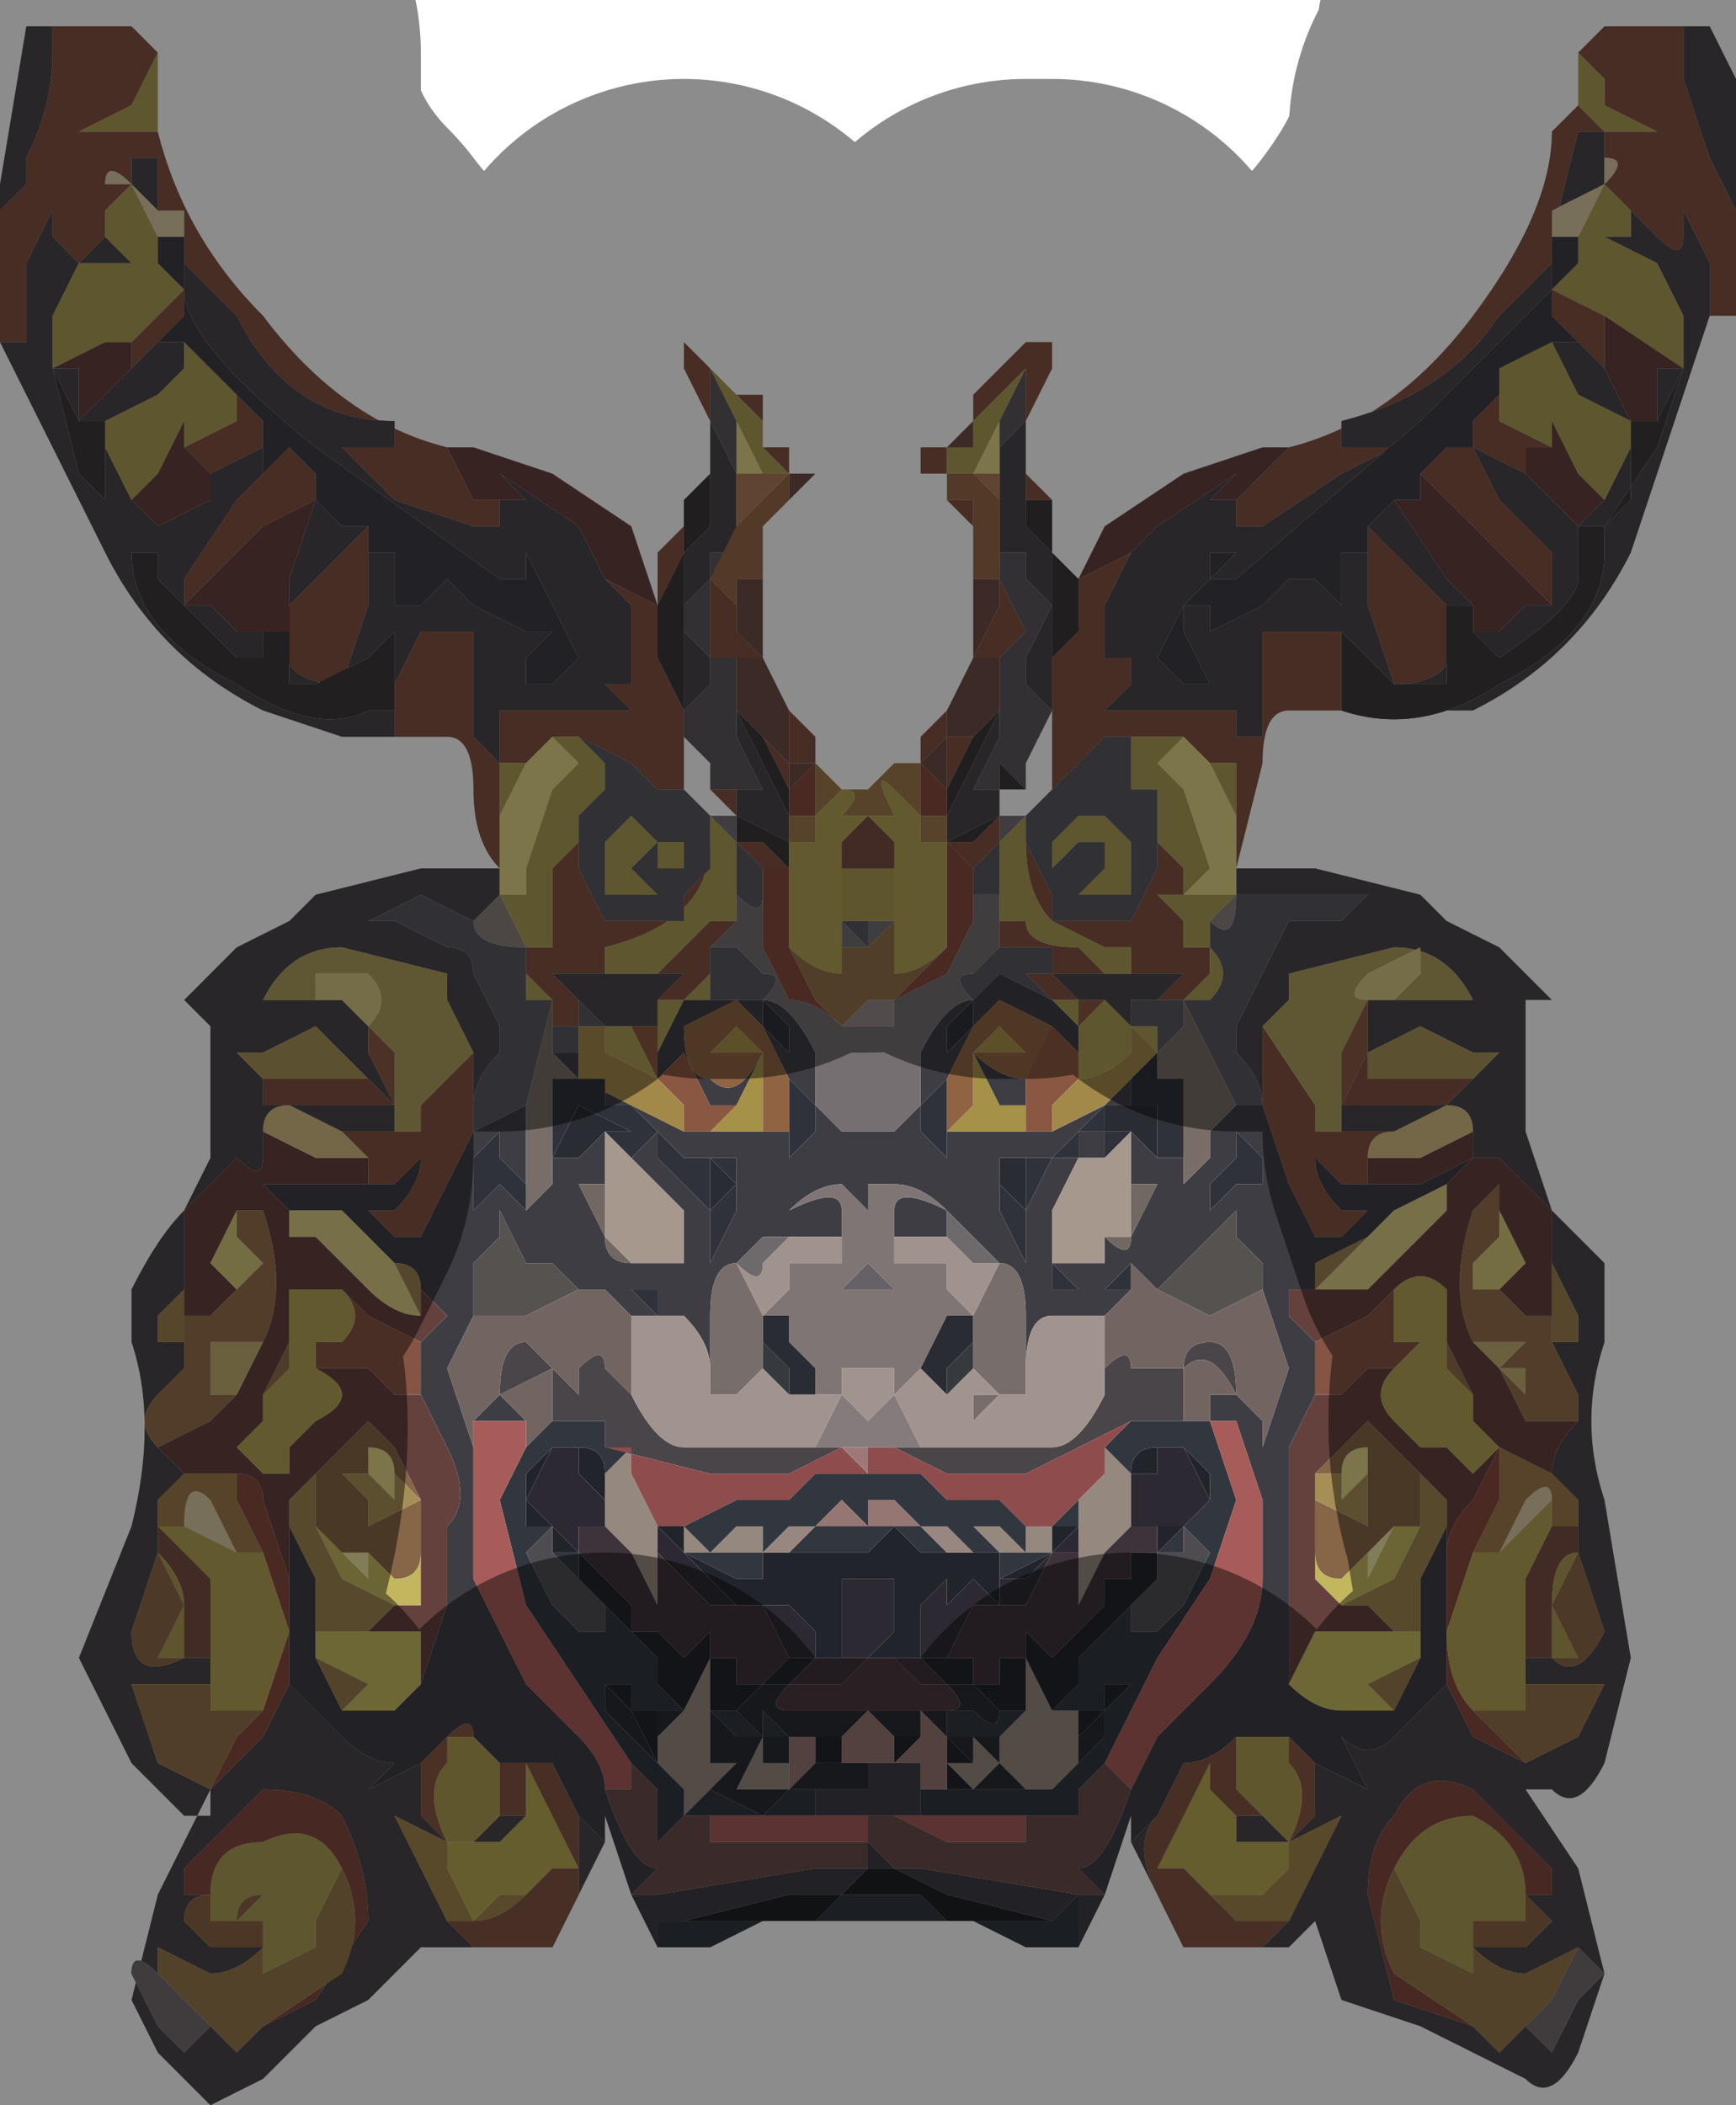 <?xml version="1.0" encoding="UTF-8" standalone="no"?>
<svg xmlns:xlink="http://www.w3.org/1999/xlink" height="4.0px" width="3.3px" xmlns="http://www.w3.org/2000/svg">
  <g transform="matrix(1.0, 0.0, 0.0, 1.0, 1.65, 2.0)">
    <path d="M1.55 -1.95 L1.55 -1.85 1.6 -1.7 1.6 -1.7 1.65 -1.6 1.65 -1.65 1.65 -1.65 1.65 -1.4 1.6 -1.4 1.6 -1.4 1.6 -1.4 1.6 -1.5 1.55 -1.6 1.55 -1.55 Q1.55 -1.5 1.5 -1.55 L1.45 -1.6 1.45 -1.6 1.4 -1.65 Q1.45 -1.7 1.4 -1.7 L1.4 -1.75 1.35 -1.75 1.3 -1.55 1.3 -1.5 1.2 -1.4 Q1.1 -1.25 0.9 -1.2 L0.9 -1.15 1.0 -1.15 0.9 -1.1 0.75 -1.0 0.7 -1.0 0.7 -1.05 0.75 -1.05 0.75 -1.05 0.7 -1.05 0.7 -1.05 0.8 -1.15 Q1.0 -1.2 1.15 -1.4 1.3 -1.6 1.3 -1.75 L1.35 -1.8 1.35 -1.8 1.4 -1.75 1.5 -1.75 1.4 -1.8 1.4 -1.85 1.35 -1.9 1.4 -1.95 1.55 -1.95 M1.3 -1.45 L1.4 -1.4 1.4 -1.3 1.35 -1.35 1.3 -1.4 1.3 -1.45 M1.2 -1.25 L1.2 -1.2 1.3 -1.15 1.25 -1.15 1.25 -1.1 1.15 -1.15 1.15 -1.2 1.2 -1.25 M0.2 -1.25 L0.25 -1.3 0.3 -1.35 0.35 -1.35 0.35 -1.3 0.3 -1.2 0.3 -1.1 0.35 -1.05 0.3 -1.05 0.3 -1.15 0.3 -1.2 0.3 -1.25 0.3 -1.3 0.25 -1.25 0.2 -1.2 0.2 -1.25 M0.3 -1.3 L0.35 -1.3 0.35 -1.3 0.3 -1.3 M0.3 -1.2 L0.3 -1.2 M0.35 -1.0 L0.35 -0.95 0.4 -0.9 0.4 -0.85 0.4 -0.9 0.5 -0.95 0.45 -0.85 0.45 -0.8 0.45 -0.7 0.45 -0.75 0.5 -0.75 0.5 -0.7 0.45 -0.65 0.55 -0.65 0.6 -0.65 0.65 -0.65 0.7 -0.65 0.7 -0.6 0.75 -0.6 0.75 -0.75 0.75 -0.8 0.75 -0.8 0.8 -0.8 0.8 -0.8 0.85 -0.8 0.9 -0.8 0.9 -0.75 0.9 -0.65 0.8 -0.65 Q0.75 -0.65 0.75 -0.55 L0.7 -0.35 0.7 -0.55 0.65 -0.55 0.6 -0.6 0.55 -0.6 0.55 -0.6 0.45 -0.6 0.4 -0.55 0.35 -0.5 0.35 -0.65 0.3 -0.55 0.35 -0.65 0.35 -0.7 0.35 -0.75 0.4 -0.8 0.4 -0.9 0.35 -0.95 0.35 -1.0 0.35 -1.0 M0.95 -0.95 L0.95 -1.0 0.95 -1.0 1.1 -0.85 Q1.15 -0.7 1.0 -0.7 L0.95 -0.85 0.95 -0.95 M1.05 -1.1 L1.05 -1.1 1.1 -1.15 1.15 -1.15 1.2 -1.05 1.3 -0.95 1.3 -0.85 1.15 -1.0 1.05 -1.1 M0.2 -1.15 L0.15 -1.15 0.15 -1.1 0.1 -1.1 0.1 -1.15 0.1 -1.15 0.15 -1.15 0.15 -1.15 0.2 -1.15 M0.15 -1.05 L0.15 -1.05 0.2 -1.05 0.2 -0.9 0.2 -0.85 0.2 -1.0 0.15 -1.05 M0.25 -0.9 L0.25 -0.9 0.25 -0.9 0.25 -0.85 0.25 -0.9 0.25 -0.9 0.3 -0.8 0.25 -0.75 0.25 -0.75 0.25 -0.8 0.25 -0.8 0.25 -0.75 0.2 -0.75 0.25 -0.85 0.25 -0.9 M0.3 -0.5 L0.3 -0.55 0.3 -0.5 0.25 -0.5 0.25 -0.45 0.25 -0.5 0.3 -0.5 M0.2 -0.75 L0.2 -0.75 0.15 -0.65 0.15 -0.6 0.1 -0.55 0.1 -0.6 0.15 -0.65 0.2 -0.75 M0.15 -0.5 L0.15 -0.55 0.15 -0.6 0.2 -0.6 0.2 -0.6 0.2 -0.6 0.15 -0.5 0.15 -0.5 M0.1 -0.55 L0.1 -0.55 M-0.7 -0.35 Q-0.75 -0.4 -0.75 -0.5 -0.75 -0.6 -0.8 -0.6 L-0.9 -0.6 -0.9 -0.7 -0.85 -0.8 -0.8 -0.8 -0.8 -0.8 -0.75 -0.8 -0.75 -0.8 -0.75 -0.75 -0.75 -0.6 -0.7 -0.55 -0.7 -0.65 -0.65 -0.65 -0.6 -0.65 -0.6 -0.65 -0.45 -0.65 -0.5 -0.7 -0.5 -0.7 -0.45 -0.7 -0.45 -0.7 -0.45 -0.7 -0.45 -0.85 -0.5 -0.9 -0.4 -0.85 -0.4 -0.85 -0.4 -0.9 -0.4 -0.95 -0.35 -1.0 -0.35 -0.95 -0.35 -0.95 -0.4 -0.85 -0.4 -0.75 -0.35 -0.65 -0.35 -0.6 -0.35 -0.5 -0.4 -0.5 -0.45 -0.55 -0.55 -0.6 -0.6 -0.6 -0.6 -0.6 -0.65 -0.55 -0.7 -0.55 -0.7 -0.35 M-1.65 -1.35 L-1.65 -1.45 -1.65 -1.65 -1.65 -1.6 -1.6 -1.65 -1.6 -1.7 Q-1.55 -1.8 -1.55 -1.9 L-1.55 -1.95 -1.4 -1.95 -1.35 -1.9 -1.4 -1.8 -1.4 -1.8 -1.5 -1.75 -1.4 -1.75 -1.35 -1.75 -1.35 -1.8 -1.35 -1.75 Q-1.3 -1.55 -1.15 -1.4 -1.0 -1.2 -0.8 -1.15 L-0.75 -1.05 -0.75 -1.05 -0.7 -1.05 -0.7 -1.0 -0.75 -1.0 -0.9 -1.05 -1.0 -1.15 -0.9 -1.15 -0.9 -1.2 Q-1.1 -1.2 -1.2 -1.4 L-1.3 -1.5 -1.3 -1.55 -1.3 -1.6 -1.35 -1.6 -1.35 -1.7 -1.4 -1.7 -1.4 -1.65 Q-1.45 -1.7 -1.45 -1.65 L-1.4 -1.65 -1.45 -1.6 -1.45 -1.55 -1.5 -1.5 -1.55 -1.55 -1.55 -1.6 -1.6 -1.5 -1.6 -1.4 -1.6 -1.35 -1.65 -1.35 M-0.35 -1.05 L-0.3 -1.1 -0.3 -1.2 -0.35 -1.3 -0.35 -1.35 -0.3 -1.3 -0.25 -1.25 -0.2 -1.25 -0.2 -1.2 -0.25 -1.25 -0.3 -1.3 -0.35 -1.3 -0.35 -1.3 -0.3 -1.3 -0.3 -1.2 -0.3 -1.2 -0.3 -1.15 -0.3 -1.1 -0.35 -1.05 -0.35 -1.05 M-0.2 -1.15 L-0.15 -1.15 -0.15 -1.1 -0.1 -1.1 -0.1 -1.1 -0.15 -1.1 -0.2 -1.15 -0.2 -1.15 M-0.15 -1.05 L-0.2 -1.0 -0.2 -0.85 -0.2 -0.9 -0.2 -1.0 -0.15 -1.05 -0.15 -1.05 M-0.2 -0.75 L-0.15 -0.65 -0.1 -0.6 -0.1 -0.55 -0.15 -0.55 -0.15 -0.65 -0.2 -0.75 -0.2 -0.75 -0.25 -0.75 -0.25 -0.75 -0.25 -0.75 -0.25 -0.75 -0.25 -0.75 -0.3 -0.75 -0.3 -0.9 -0.25 -0.9 -0.25 -0.9 -0.3 -0.9 -0.25 -0.85 -0.25 -0.9 -0.25 -0.85 -0.25 -0.9 -0.25 -0.8 -0.2 -0.75 M0.2 -0.35 L0.15 -0.4 0.2 -0.4 0.25 -0.45 0.25 -0.45 0.25 -0.4 0.2 -0.35 M0.3 -0.55 L0.3 -0.55 M0.35 -0.35 L0.35 -0.25 0.4 -0.25 0.5 -0.25 0.55 -0.35 0.55 -0.4 0.6 -0.35 0.6 -0.3 0.55 -0.3 0.6 -0.25 0.6 -0.2 0.65 -0.2 0.65 -0.2 0.65 -0.15 0.6 -0.15 0.6 -0.15 0.55 -0.15 0.4 -0.15 0.4 -0.15 0.35 -0.15 0.35 -0.2 0.3 -0.2 0.3 -0.2 0.25 -0.2 0.25 -0.25 0.3 -0.25 0.3 -0.25 Q0.3 -0.2 0.4 -0.2 L0.45 -0.15 0.5 -0.15 0.5 -0.2 0.45 -0.2 0.35 -0.25 Q0.3 -0.3 0.3 -0.4 L0.35 -0.3 0.35 -0.4 0.35 -0.35 M-0.25 -0.25 L-0.3 -0.2 -0.3 -0.15 -0.35 -0.15 -0.35 -0.15 -0.4 -0.15 -0.4 -0.15 -0.55 -0.15 -0.6 -0.15 -0.65 -0.15 -0.65 -0.15 -0.65 -0.2 -0.65 -0.2 -0.6 -0.2 -0.6 -0.25 -0.6 -0.3 -0.6 -0.35 -0.55 -0.4 -0.55 -0.35 -0.5 -0.25 -0.4 -0.25 -0.35 -0.25 -0.35 -0.35 -0.35 -0.4 -0.35 -0.3 -0.3 -0.35 -0.3 -0.4 Q-0.3 -0.25 -0.5 -0.2 L-0.5 -0.15 -0.45 -0.15 -0.4 -0.15 -0.3 -0.25 -0.3 -0.25 -0.25 -0.25 M0.3 -0.15 L0.3 -0.2 0.3 -0.15 0.35 -0.15 0.4 -0.1 0.35 -0.1 0.3 -0.15 M0.75 0.1 L0.75 -0.05 0.85 0.1 Q0.85 0.15 0.85 0.15 L0.9 0.15 1.0 0.15 Q0.95 0.15 0.95 0.2 0.9 0.2 0.95 0.2 0.95 0.25 0.95 0.25 L0.9 0.25 0.85 0.2 Q0.85 0.25 0.9 0.3 L0.95 0.3 0.9 0.35 0.85 0.35 0.8 0.25 0.75 0.1 M0.65 -0.15 L0.65 -0.15 0.6 -0.1 0.6 -0.1 0.55 -0.1 0.55 -0.1 0.5 -0.1 0.55 -0.1 0.6 -0.15 0.65 -0.15 0.65 -0.15 M-1.4 -1.35 L-1.3 -1.45 -1.3 -1.4 -1.35 -1.35 -1.4 -1.3 -1.4 -1.35 M-1.2 -1.25 L-1.15 -1.2 -1.15 -1.15 -1.25 -1.1 -1.25 -1.1 -1.3 -1.15 -1.2 -1.2 -1.2 -1.25 M-1.15 -1.1 L-1.1 -1.15 -1.05 -1.1 -1.05 -1.05 -1.15 -1.0 -1.3 -0.85 -1.3 -0.9 -1.2 -1.05 -1.15 -1.1 M-0.95 -1.0 L-0.95 -0.95 -0.95 -0.95 -0.95 -0.85 -1.0 -0.7 Q-1.15 -0.7 -1.1 -0.85 L-0.95 -1.0 M-0.9 0.15 L-0.85 0.15 Q-0.85 0.15 -0.85 0.1 L-0.75 0.0 -0.75 0.1 -0.75 0.15 -0.8 0.25 -0.85 0.35 -0.9 0.35 -0.95 0.3 -0.9 0.3 Q-0.85 0.25 -0.85 0.2 L-0.9 0.25 -0.95 0.25 Q-0.95 0.25 -0.95 0.2 -0.9 0.2 -0.95 0.2 L-1.0 0.15 -0.9 0.15 M-0.3 -1.2 L-0.3 -1.2 M-0.4 -0.85 L-0.4 -0.75 -0.4 -0.8 -0.4 -0.85 M-0.3 -0.55 L-0.35 -0.6 -0.3 -0.55 -0.3 -0.55 M-0.25 -0.45 L-0.25 -0.45 -0.3 -0.5 -0.25 -0.5 -0.25 -0.45 -0.25 -0.4 -0.2 -0.4 -0.15 -0.35 -0.2 -0.35 -0.25 -0.4 -0.25 -0.4 -0.25 -0.45 M-0.15 -0.5 L-0.2 -0.6 -0.2 -0.6 -0.2 -0.6 -0.15 -0.55 -0.15 -0.5 -0.15 -0.5 -0.15 -0.5 M-0.65 -0.2 L-0.65 -0.2 M-0.6 -0.1 L-0.65 -0.15 -0.6 -0.15 -0.55 -0.1 -0.55 -0.1 -0.55 -0.05 -0.6 -0.05 -0.6 -0.1 -0.6 -0.1 M-0.4 -0.1 L-0.35 -0.15 -0.35 -0.15 -0.3 -0.15 -0.3 -0.15 -0.3 -0.15 -0.35 -0.1 -0.4 -0.1 M-0.1 -0.55 L-0.1 -0.55 M-0.3 -0.5 L-0.3 -0.5 -0.3 -0.5" fill="#835244" fill-rule="evenodd" stroke="none"/>
    <path d="M1.65 -1.65 L1.65 -1.6 1.6 -1.7 1.6 -1.7 1.55 -1.85 1.55 -1.95 1.6 -1.95 1.6 -1.95 1.65 -1.85 1.65 -1.65 M0.7 -1.05 L0.75 -1.05 0.75 -1.05 0.7 -1.05 0.7 -1.0 0.75 -1.0 0.9 -1.1 1.0 -1.15 0.9 -1.15 0.9 -1.2 Q1.1 -1.25 1.2 -1.4 L1.3 -1.5 1.3 -1.45 1.05 -1.2 0.7 -0.9 0.65 -0.9 0.65 -0.95 0.7 -0.95 0.6 -0.85 0.55 -0.75 0.6 -0.7 0.65 -0.7 0.65 -0.7 0.6 -0.8 0.6 -0.85 0.65 -0.85 0.65 -0.8 0.75 -0.85 0.8 -0.9 0.85 -0.9 0.9 -0.85 0.9 -0.95 0.9 -1.0 0.9 -0.95 0.95 -0.95 0.95 -0.85 1.0 -0.7 Q1.15 -0.7 1.1 -0.85 L0.95 -1.0 1.0 -1.05 1.05 -1.05 1.0 -1.05 1.1 -0.9 1.15 -0.85 1.1 -0.85 1.1 -0.8 1.1 -0.7 1.0 -0.7 0.95 -0.75 0.9 -0.8 0.9 -0.8 0.85 -0.8 0.9 -0.8 0.85 -0.8 0.8 -0.8 0.8 -0.8 0.75 -0.8 0.75 -0.8 0.75 -0.75 0.75 -0.6 0.7 -0.6 0.7 -0.65 0.65 -0.65 0.6 -0.65 0.55 -0.65 0.45 -0.65 0.5 -0.7 0.5 -0.75 0.45 -0.75 0.45 -0.7 0.45 -0.8 0.45 -0.85 0.5 -0.95 0.55 -1.0 0.7 -1.1 0.65 -1.05 0.65 -1.05 0.7 -1.05 0.7 -1.05 M1.3 -1.55 L1.35 -1.75 1.4 -1.75 1.4 -1.7 1.4 -1.65 1.3 -1.6 1.3 -1.55 1.3 -1.55 M1.45 -1.6 L1.5 -1.55 Q1.55 -1.5 1.55 -1.55 L1.55 -1.6 1.6 -1.5 1.6 -1.4 1.6 -1.4 1.45 -0.95 Q1.35 -0.75 1.15 -0.65 L1.0 -0.65 0.9 -0.65 Q1.05 -0.6 1.2 -0.7 1.4 -0.8 1.4 -0.95 L1.4 -1.0 1.4 -1.0 1.35 -1.0 1.35 -0.9 Q1.35 -0.85 1.2 -0.75 L1.15 -0.8 1.15 -0.8 1.2 -0.8 1.25 -0.85 1.3 -0.85 1.3 -0.95 1.2 -1.05 1.15 -1.15 1.15 -1.15 1.15 -1.15 1.25 -1.1 1.25 -1.1 1.35 -1.0 1.4 -1.05 1.4 -1.05 1.45 -1.15 1.45 -1.05 1.4 -1.0 1.5 -1.15 1.55 -1.3 1.55 -1.35 1.55 -1.3 1.5 -1.2 1.5 -1.2 1.5 -1.3 1.55 -1.3 1.55 -1.4 1.5 -1.5 1.4 -1.55 1.45 -1.55 1.45 -1.6 M1.45 -1.2 L1.35 -1.25 1.3 -1.35 1.3 -1.35 1.35 -1.35 1.4 -1.3 1.45 -1.2 1.45 -1.2 M0.3 -1.2 L0.3 -1.15 0.3 -1.0 0.3 -1.0 0.35 -0.95 0.35 -0.9 0.35 -0.85 0.35 -0.7 0.35 -0.65 0.35 -0.65 0.3 -0.7 0.3 -0.7 0.3 -0.7 0.3 -0.75 0.3 -0.75 0.3 -0.75 0.35 -0.85 0.3 -0.85 0.3 -0.85 0.35 -0.85 0.35 -0.85 0.3 -0.9 0.3 -0.95 0.3 -0.95 0.3 -0.95 0.25 -0.95 0.25 -1.1 0.25 -1.1 0.25 -1.2 0.25 -1.2 0.25 -1.15 0.3 -1.2 M0.9 -0.75 L0.9 -0.65 0.9 -0.75 M0.25 -0.65 L0.25 -0.6 0.25 -0.6 0.25 -0.6 0.25 -0.6 0.2 -0.5 0.2 -0.5 0.25 -0.5 0.25 -0.55 0.25 -0.55 0.25 -0.55 0.25 -0.45 0.15 -0.4 0.15 -0.45 0.25 -0.65 M0.8 -0.35 L0.85 -0.35 1.05 -0.3 1.1 -0.25 1.2 -0.2 1.25 -0.15 1.3 -0.1 1.25 -0.1 1.25 -0.05 1.25 0.15 1.3 0.3 1.4 0.4 1.4 0.55 Q1.35 0.7 1.4 0.85 L1.45 1.15 1.4 1.35 Q1.35 1.45 1.3 1.4 L1.25 1.4 1.35 1.55 1.4 1.75 1.35 1.9 Q1.3 2.0 1.25 1.95 L1.05 1.85 0.9 1.8 0.85 1.65 0.8 1.7 0.75 1.7 0.8 1.65 0.85 1.55 0.9 1.45 0.8 1.5 0.85 1.45 0.85 1.35 0.95 1.4 0.9 1.3 Q0.95 1.35 1.0 1.3 L1.05 1.25 1.1 1.2 1.15 1.3 1.25 1.35 1.35 1.3 1.4 1.2 1.25 1.2 1.25 1.15 1.3 1.15 Q1.35 1.2 1.4 1.1 L1.35 0.95 1.35 0.9 1.35 0.85 1.3 0.8 Q1.3 0.75 1.35 0.7 L1.35 0.65 1.3 0.55 1.3 0.5 1.3 0.55 1.35 0.55 1.35 0.5 1.3 0.4 1.3 0.3 1.2 0.2 1.15 0.2 1.15 0.15 Q1.15 0.1 1.1 0.1 L1.0 0.15 0.9 0.15 0.9 0.1 0.95 0.0 0.95 -0.1 1.0 -0.1 1.1 -0.1 1.15 -0.1 Q1.1 -0.2 1.0 -0.2 L0.8 -0.15 0.8 -0.1 0.75 -0.05 0.75 0.1 Q0.75 0.05 0.7 0.0 L0.7 -0.05 0.75 -0.15 0.8 -0.25 0.9 -0.25 0.95 -0.3 0.85 -0.3 0.7 -0.3 0.7 -0.35 0.7 -0.35 0.8 -0.35 M0.7 1.7 Q0.6 1.7 0.55 1.6 L0.5 1.5 0.55 1.45 Q0.5 1.5 0.55 1.6 L0.6 1.7 0.7 1.7 M-0.5 1.5 L-0.55 1.6 -0.65 1.7 -0.6 1.7 -0.55 1.6 -0.55 1.45 -0.5 1.5 M-0.75 1.7 L-0.8 1.7 -0.85 1.7 -0.95 1.8 -1.05 1.85 -1.15 1.95 -1.25 2.0 -1.35 1.9 -1.4 1.8 -1.35 1.6 -1.25 1.4 -1.25 1.45 -1.3 1.45 -1.4 1.35 -1.5 1.15 -1.4 0.9 Q-1.35 0.7 -1.4 0.55 L-1.4 0.45 Q-1.35 0.35 -1.3 0.3 L-1.3 0.3 -1.25 0.2 -1.25 -0.05 -1.25 -0.05 -1.3 -0.1 -1.25 -0.15 -1.2 -0.2 -1.1 -0.25 -1.05 -0.3 -0.85 -0.35 -0.8 -0.35 -0.7 -0.35 -0.7 -0.35 -0.7 -0.3 -0.75 -0.25 -0.85 -0.3 -0.95 -0.25 Q-0.95 -0.25 -0.9 -0.25 L-0.8 -0.2 Q-0.75 -0.2 -0.75 -0.15 L-0.7 -0.05 -0.7 0.0 Q-0.75 0.05 -0.75 0.1 L-0.75 0.0 -0.8 -0.1 -0.8 -0.15 -1.0 -0.2 Q-1.1 -0.2 -1.15 -0.1 L-1.1 -0.1 -1.0 -0.1 -1.0 -0.1 -0.95 -0.05 -0.95 0.0 -0.9 0.1 -0.9 0.15 -1.0 0.15 -1.1 0.1 Q-1.15 0.1 -1.15 0.15 L-1.15 0.2 Q-1.15 0.25 -1.2 0.2 L-1.3 0.3 -1.3 0.45 -1.35 0.5 -1.35 0.55 -1.3 0.55 -1.3 0.5 -1.3 0.6 -1.35 0.65 Q-1.4 0.7 -1.35 0.75 L-1.3 0.8 -1.35 0.85 -1.35 0.9 -1.35 0.95 -1.4 1.1 Q-1.4 1.2 -1.3 1.15 L-1.3 1.15 -1.25 1.15 -1.25 1.2 -1.4 1.2 -1.35 1.35 -1.25 1.4 -1.15 1.3 -1.1 1.2 -1.05 1.25 -1.0 1.3 Q-0.95 1.35 -0.9 1.35 L-0.95 1.4 -0.85 1.35 -0.85 1.45 -0.8 1.5 -0.75 1.5 -0.75 1.5 -0.7 1.45 -0.65 1.45 -0.7 1.5 -0.8 1.5 -0.8 1.5 -0.9 1.45 -0.85 1.55 -0.8 1.65 -0.75 1.7 M-0.9 -0.6 L-1.0 -0.6 -1.15 -0.65 Q-1.35 -0.75 -1.45 -0.95 L-1.65 -1.35 -1.6 -1.35 -1.6 -1.4 -1.6 -1.5 -1.55 -1.6 -1.55 -1.55 -1.5 -1.5 -1.45 -1.55 -1.45 -1.55 -1.4 -1.5 -1.5 -1.5 -1.55 -1.4 -1.55 -1.3 -1.55 -1.35 -1.55 -1.3 -1.5 -1.1 -1.4 -1.0 -1.45 -1.05 -1.45 -1.15 -1.4 -1.05 -1.4 -1.05 -1.35 -1.0 -1.25 -1.05 -1.25 -1.1 -1.15 -1.15 -1.15 -1.15 -1.15 -1.1 -1.2 -1.05 -1.3 -0.9 -1.3 -0.85 -1.25 -0.85 -1.2 -0.8 -1.15 -0.8 Q-1.15 -0.8 -1.15 -0.75 L-1.2 -0.75 -1.35 -0.9 -1.35 -0.95 -1.4 -0.95 -1.4 -1.0 -1.4 -0.95 Q-1.4 -0.8 -1.2 -0.7 -1.05 -0.6 -0.95 -0.65 L-0.9 -0.65 -0.9 -0.8 -0.9 -0.8 -0.95 -0.75 -1.05 -0.7 -1.1 -0.7 -1.1 -0.75 -1.1 -0.8 -1.1 -0.9 -1.05 -1.05 -1.05 -1.05 -1.0 -1.0 -0.95 -1.0 -1.1 -0.85 Q-1.15 -0.7 -1.0 -0.7 L-0.95 -0.85 -0.95 -0.95 -0.9 -0.95 -0.9 -0.95 -0.9 -0.9 -0.9 -0.85 -0.85 -0.85 -0.8 -0.9 -0.75 -0.85 -0.65 -0.8 -0.65 -0.8 -0.6 -0.8 -0.65 -0.75 -0.65 -0.7 -0.6 -0.7 -0.55 -0.75 -0.6 -0.85 -0.65 -0.95 -0.65 -0.9 -0.7 -0.9 -1.05 -1.15 Q-1.3 -1.35 -1.3 -1.45 L-1.3 -1.5 -1.2 -1.4 Q-1.1 -1.2 -0.9 -1.2 L-0.9 -1.15 -1.0 -1.15 -0.9 -1.05 -0.75 -1.0 -0.7 -1.0 -0.7 -1.05 -0.75 -1.05 -0.75 -1.05 -0.7 -1.05 -0.65 -1.05 -0.65 -1.05 -0.7 -1.1 -0.55 -1.0 -0.5 -0.9 -0.45 -0.85 -0.45 -0.7 -0.45 -0.7 -0.45 -0.7 -0.5 -0.7 -0.5 -0.7 -0.45 -0.65 -0.6 -0.65 -0.6 -0.65 -0.65 -0.65 -0.7 -0.65 -0.7 -0.55 -0.75 -0.6 -0.75 -0.75 -0.75 -0.8 -0.75 -0.8 -0.8 -0.8 -0.8 -0.8 -0.85 -0.8 -0.9 -0.7 -0.9 -0.6 M-1.65 -1.65 L-1.65 -1.65 -1.6 -1.95 -1.6 -1.95 -1.55 -1.95 -1.55 -1.9 Q-1.55 -1.8 -1.6 -1.7 L-1.6 -1.65 -1.65 -1.6 -1.65 -1.65 M0.35 -0.15 L0.4 -0.15 0.4 -0.15 0.55 -0.15 0.6 -0.15 0.6 -0.15 0.65 -0.15 0.65 -0.15 0.65 -0.15 0.6 -0.15 0.55 -0.1 0.5 -0.1 0.5 -0.05 0.5 -0.05 0.45 -0.1 0.4 -0.1 0.4 -0.1 0.4 -0.1 0.35 -0.15 M0.7 -0.3 L0.7 -0.3 M1.0 -0.1 L1.0 -0.1 M0.75 1.45 L0.8 1.5 0.7 1.5 0.7 1.45 0.75 1.45 M0.65 -0.15 L0.65 -0.15 M1.15 0.05 L1.2 0.0 1.15 0.0 1.05 -0.05 0.95 0.0 0.9 0.1 1.0 0.1 1.1 0.1 1.15 0.05 M0.45 0.65 L0.45 0.6 Q0.5 0.55 0.5 0.6 L0.55 0.6 0.6 0.6 Q0.6 0.55 0.65 0.55 0.7 0.55 0.7 0.65 0.65 0.55 0.6 0.6 0.6 0.65 0.6 0.7 L0.55 0.7 0.5 0.7 0.3 0.8 0.15 0.8 0.05 0.75 0.0 0.75 -0.05 0.75 0.0 0.75 0.0 0.75 0.1 0.75 0.15 0.75 0.2 0.75 0.3 0.75 0.35 0.75 Q0.4 0.75 0.45 0.65 M-0.1 0.75 L-0.05 0.75 -0.15 0.8 -0.3 0.8 -0.5 0.75 -0.5 0.7 -0.55 0.7 -0.6 0.7 -0.6 0.6 -0.7 0.65 Q-0.7 0.55 -0.65 0.55 L-0.6 0.6 -0.55 0.65 -0.55 0.6 Q-0.55 0.55 -0.55 0.6 -0.5 0.55 -0.5 0.6 L-0.45 0.65 Q-0.4 0.75 -0.35 0.75 L-0.3 0.75 -0.2 0.75 -0.15 0.75 -0.1 0.75 M1.25 1.6 L1.3 1.6 1.3 1.55 Q1.2 1.45 1.15 1.4 1.05 1.35 1.0 1.45 0.95 1.5 0.95 1.6 L1.0 1.8 1.15 1.85 1.2 1.9 1.25 1.85 1.3 1.9 1.35 1.8 1.4 1.75 1.35 1.7 1.25 1.75 Q1.2 1.75 1.15 1.7 L1.2 1.7 1.25 1.7 1.3 1.65 1.25 1.6 M-0.25 -1.2 L-0.25 -1.1 -0.25 -1.15 -0.25 -1.15 -0.25 -1.2 M-1.5 -1.2 L-1.5 -1.2 -1.55 -1.3 -1.5 -1.3 -1.5 -1.2 -1.4 -1.3 -1.35 -1.35 -1.3 -1.35 -1.3 -1.3 -1.35 -1.25 -1.45 -1.2 -1.45 -1.2 -1.5 -1.2 M-1.4 -1.65 L-1.4 -1.7 -1.35 -1.7 -1.35 -1.6 -1.4 -1.65 -1.4 -1.65 M-1.3 -1.6 L-1.3 -1.55 -1.3 -1.55 -1.3 -1.6 M-0.95 0.05 L-1.05 -0.05 -1.15 0.0 -1.2 0.0 -1.15 0.05 -1.15 0.1 -1.1 0.1 -1.0 0.1 -0.9 0.1 -0.95 0.05 M-0.3 -1.2 L-0.25 -1.1 -0.25 -0.95 -0.3 -0.95 -0.3 -0.95 -0.3 -0.9 -0.3 -0.9 -0.35 -0.85 -0.35 -0.85 -0.3 -0.85 -0.3 -0.85 -0.35 -0.85 -0.35 -0.8 -0.3 -0.75 -0.3 -0.7 -0.3 -0.7 -0.3 -0.7 -0.35 -0.65 -0.35 -0.65 -0.35 -0.7 -0.35 -0.85 -0.35 -0.9 -0.35 -0.95 -0.3 -1.0 -0.3 -1.15 -0.3 -1.2 M-0.25 -0.65 L-0.15 -0.45 -0.15 -0.4 -0.25 -0.45 -0.25 -0.45 -0.25 -0.5 -0.3 -0.5 -0.25 -0.5 -0.25 -0.55 -0.25 -0.5 -0.2 -0.5 -0.2 -0.5 -0.2 -0.5 -0.25 -0.6 -0.25 -0.6 -0.25 -0.65 M-0.65 -0.15 L-0.65 -0.15 -0.6 -0.15 -0.55 -0.15 -0.4 -0.15 -0.4 -0.15 -0.35 -0.15 -0.4 -0.1 -0.4 -0.05 -0.45 -0.05 -0.5 -0.05 -0.5 -0.05 -0.55 -0.1 -0.55 -0.1 -0.6 -0.15 -0.65 -0.15 -0.65 -0.15 M-0.5 -0.05 L-0.5 -0.05 M-0.4 -0.1 L-0.4 -0.1 M-1.25 1.6 Q-1.3 1.6 -1.3 1.65 L-1.25 1.7 -1.2 1.7 -1.15 1.7 Q-1.2 1.75 -1.25 1.75 L-1.35 1.7 -1.35 1.75 Q-1.4 1.7 -1.4 1.75 L-1.35 1.85 -1.3 1.9 -1.25 1.85 -1.2 1.9 -1.15 1.85 -1.05 1.8 -0.95 1.65 Q-0.95 1.55 -1.0 1.45 -1.05 1.4 -1.15 1.4 -1.2 1.45 -1.3 1.55 L-1.3 1.6 -1.25 1.6 M-1.15 1.7 L-1.15 1.7" fill="#494548" fill-rule="evenodd" stroke="none"/>
    <path d="M1.35 -1.9 L1.4 -1.85 1.4 -1.8 1.5 -1.75 1.4 -1.75 1.35 -1.8 1.35 -1.8 1.35 -1.85 1.35 -1.9 M1.4 -1.65 L1.45 -1.6 1.45 -1.6 1.45 -1.55 1.4 -1.55 1.5 -1.5 1.55 -1.4 1.55 -1.3 1.4 -1.4 1.3 -1.45 1.35 -1.5 1.35 -1.55 1.35 -1.55 1.4 -1.65 1.4 -1.65 M1.2 -1.25 L1.2 -1.3 1.3 -1.35 1.3 -1.35 1.35 -1.25 1.45 -1.2 1.45 -1.15 1.4 -1.05 1.4 -1.05 1.35 -1.1 1.3 -1.2 1.3 -1.15 1.2 -1.2 1.2 -1.25 M0.2 -1.2 L0.25 -1.25 0.3 -1.3 0.25 -1.2 0.2 -1.1 0.2 -1.1 0.15 -1.1 0.15 -1.1 0.15 -1.15 0.2 -1.15 0.2 -1.15 0.2 -1.2 M0.55 -0.6 L0.55 -0.6 0.6 -0.6 0.55 -0.55 0.6 -0.5 0.65 -0.35 0.6 -0.3 0.6 -0.3 0.65 -0.3 0.65 -0.3 0.7 -0.3 0.7 -0.45 0.65 -0.55 0.7 -0.55 0.7 -0.35 0.7 -0.35 0.7 -0.3 0.65 -0.25 0.65 -0.2 0.65 -0.2 Q0.7 -0.15 0.65 -0.1 L0.6 -0.1 0.65 -0.15 0.65 -0.15 0.65 -0.2 0.65 -0.2 0.6 -0.2 0.6 -0.25 0.55 -0.3 0.6 -0.3 0.6 -0.35 0.55 -0.4 0.55 -0.5 0.5 -0.5 0.5 -0.6 0.55 -0.6 M-0.7 -0.35 L-0.7 -0.35 -0.7 -0.55 -0.65 -0.55 -0.7 -0.45 -0.7 -0.3 -0.65 -0.3 -0.65 -0.3 -0.65 -0.35 -0.6 -0.5 -0.55 -0.55 -0.6 -0.6 -0.6 -0.6 -0.55 -0.6 -0.5 -0.55 -0.5 -0.5 -0.55 -0.45 -0.55 -0.4 -0.6 -0.35 -0.6 -0.3 -0.6 -0.25 -0.6 -0.2 -0.65 -0.2 -0.65 -0.2 -0.65 -0.15 -0.6 -0.1 -0.65 -0.1 -0.65 -0.2 -0.65 -0.2 -0.7 -0.3 -0.7 -0.35 -0.7 -0.35 M-1.35 -1.9 L-1.35 -1.8 -1.35 -1.75 -1.4 -1.75 -1.5 -1.75 -1.4 -1.8 -1.4 -1.8 -1.35 -1.9 M0.35 -0.4 L0.35 -0.4 0.4 -0.45 0.45 -0.45 0.5 -0.4 0.5 -0.4 0.5 -0.3 0.45 -0.3 0.4 -0.3 0.45 -0.35 0.45 -0.4 0.4 -0.4 0.35 -0.35 0.35 -0.4 M0.3 -0.45 L0.3 -0.4 0.3 -0.4 Q0.3 -0.3 0.35 -0.25 L0.45 -0.2 0.5 -0.2 0.5 -0.15 0.45 -0.15 0.4 -0.2 Q0.3 -0.2 0.3 -0.25 L0.3 -0.25 0.25 -0.25 0.25 -0.3 0.25 -0.4 0.3 -0.45 M-0.25 -0.3 L-0.25 -0.25 -0.3 -0.25 -0.3 -0.25 -0.4 -0.15 -0.45 -0.15 -0.5 -0.15 -0.5 -0.2 Q-0.3 -0.25 -0.3 -0.4 L-0.3 -0.45 -0.25 -0.4 -0.25 -0.3 M0.35 -0.1 L0.3 -0.15 0.3 -0.15 0.35 -0.1 0.4 -0.1 0.4 -0.05 0.35 -0.1 M0.4 0.05 L0.4 -0.05 0.45 -0.1 0.5 -0.05 0.5 0.0 Q0.45 0.05 0.4 0.05 M0.55 0.0 L0.5 -0.05 0.55 -0.05 Q0.55 -0.05 0.55 -0.1 L0.55 0.0 0.55 0.0 M0.4 -0.1 L0.4 -0.1 M0.7 -0.35 L0.7 -0.35 M0.65 -0.15 L0.65 -0.15 M1.0 1.55 Q1.05 1.45 1.15 1.45 1.25 1.5 1.25 1.6 L1.25 1.65 1.2 1.65 1.15 1.6 1.2 1.65 1.15 1.65 1.15 1.7 1.15 1.75 1.05 1.7 1.05 1.65 1.0 1.55 M-0.3 -1.3 L-0.25 -1.25 -0.2 -1.2 -0.2 -1.2 -0.2 -1.15 -0.15 -1.1 -0.15 -1.1 -0.2 -1.1 -0.25 -1.2 -0.3 -1.3 M-1.55 -1.3 L-1.55 -1.4 -1.5 -1.5 -1.4 -1.5 -1.45 -1.55 -1.45 -1.55 -1.45 -1.6 -1.4 -1.65 -1.4 -1.65 -1.35 -1.55 -1.35 -1.55 -1.35 -1.5 -1.3 -1.45 -1.4 -1.35 -1.45 -1.35 -1.55 -1.3 M-1.3 -1.3 L-1.3 -1.35 -1.2 -1.25 -1.2 -1.25 -1.2 -1.2 -1.3 -1.15 -1.3 -1.2 -1.35 -1.1 -1.4 -1.05 -1.4 -1.05 -1.45 -1.15 -1.45 -1.2 -1.35 -1.25 -1.3 -1.3 M-0.35 -0.35 L-0.4 -0.35 -0.4 -0.4 -0.45 -0.35 -0.45 -0.35 -0.4 -0.3 -0.45 -0.3 -0.5 -0.3 -0.5 -0.35 -0.5 -0.4 -0.45 -0.45 -0.4 -0.4 -0.35 -0.4 -0.35 -0.4 -0.35 -0.35 M-0.65 -0.15 L-0.65 -0.15 M-0.5 -0.05 L-0.5 -0.05 -0.45 -0.05 -0.45 -0.05 -0.4 0.05 -0.5 0.0 -0.5 -0.05 M-0.4 -0.05 L-0.4 -0.1 -0.35 -0.1 -0.4 0.0 -0.4 -0.05 M-0.3 -0.15 L-0.3 -0.1 -0.35 -0.1 -0.3 -0.15 M-0.55 0.0 L-0.55 -0.05 -0.55 0.05 -0.55 0.0 M-1.15 1.7 L-1.15 1.7 -1.15 1.65 -1.2 1.65 -1.15 1.6 Q-1.2 1.6 -1.2 1.65 L-1.25 1.65 -1.25 1.6 Q-1.25 1.5 -1.15 1.5 -1.05 1.45 -1.0 1.55 L-1.05 1.65 -1.05 1.7 -1.15 1.75 -1.15 1.7" fill="#ac9d54" fill-rule="evenodd" stroke="none"/>
    <path d="M1.4 -1.7 Q1.45 -1.7 1.4 -1.65 L1.4 -1.65 1.35 -1.55 1.35 -1.55 Q1.3 -1.55 1.3 -1.55 L1.3 -1.6 1.4 -1.65 1.4 -1.7 M1.3 0.85 L1.2 0.95 Q1.15 1.0 1.2 0.95 L1.25 0.85 Q1.3 0.8 1.3 0.85 M-1.35 -1.55 L-1.35 -1.55 -1.4 -1.65 -1.4 -1.65 -1.45 -1.65 Q-1.45 -1.7 -1.4 -1.65 L-1.4 -1.65 -1.35 -1.6 -1.3 -1.6 -1.3 -1.55 -1.35 -1.55 M-1.3 0.9 Q-1.3 0.8 -1.25 0.85 L-1.2 0.95 Q-1.15 1.0 -1.2 0.95 L-1.3 0.9" fill="#d8cba3" fill-rule="evenodd" stroke="none"/>
    <path d="M1.3 -1.5 L1.3 -1.55 1.3 -1.55 Q1.3 -1.55 1.35 -1.55 L1.35 -1.5 1.3 -1.45 1.3 -1.4 1.35 -1.35 1.3 -1.35 1.3 -1.35 1.3 -1.35 1.2 -1.3 1.2 -1.25 1.15 -1.2 1.15 -1.15 1.1 -1.15 1.05 -1.1 1.05 -1.1 1.05 -1.05 1.0 -1.05 0.95 -1.0 0.95 -1.0 0.95 -0.95 0.9 -0.95 0.9 -1.0 0.9 -0.95 0.9 -0.85 0.85 -0.9 0.8 -0.9 0.75 -0.85 0.65 -0.8 0.65 -0.85 0.6 -0.85 0.6 -0.8 0.65 -0.7 0.65 -0.7 0.6 -0.7 0.55 -0.75 0.6 -0.85 0.7 -0.95 0.65 -0.95 0.65 -0.9 0.7 -0.9 1.05 -1.2 1.3 -1.45 1.3 -1.5 M1.15 -1.15 L1.15 -1.15 1.15 -1.15 M0.5 1.5 L0.5 1.45 0.45 1.6 0.4 1.7 0.4 1.6 0.35 1.65 0.15 1.6 0.05 1.55 0.0 1.55 0.0 1.55 -0.05 1.6 -0.15 1.6 -0.35 1.65 -0.35 1.65 -0.4 1.65 -0.4 1.7 -0.45 1.6 -0.5 1.45 -0.5 1.5 -0.55 1.45 -0.6 1.35 -0.7 1.35 -0.75 1.3 Q-0.75 1.25 -0.8 1.3 L-0.85 1.35 -0.95 1.4 -0.9 1.35 Q-0.95 1.35 -1.0 1.3 L-1.05 1.25 -1.1 1.2 Q-1.1 1.05 -1.1 1.0 L-1.1 0.9 -1.05 1.0 -1.05 1.1 -1.05 1.15 -1.0 1.25 -0.9 1.25 -0.85 1.2 -0.8 1.05 -0.8 0.9 Q-0.75 0.85 -0.8 0.75 L-0.85 0.65 -0.85 0.55 -0.8 0.5 -0.8 0.5 -0.85 0.45 Q-0.85 0.4 -0.9 0.4 L-0.95 0.35 Q-0.95 0.35 -1.0 0.3 L-1.1 0.3 -1.15 0.25 Q-1.1 0.25 -1.05 0.25 L-0.95 0.25 -0.9 0.25 -0.85 0.2 Q-0.85 0.25 -0.9 0.3 L-0.95 0.3 -0.9 0.35 -0.85 0.35 -0.8 0.25 -0.75 0.15 -0.65 0.1 -0.65 0.15 -0.65 0.3 -0.6 0.25 -0.6 0.35 -0.6 0.2 -0.55 0.2 -0.55 0.2 -0.5 0.15 -0.5 0.15 -0.5 0.2 -0.5 0.25 -0.55 0.25 -0.55 0.25 -0.5 0.35 -0.5 0.35 Q-0.5 0.4 -0.45 0.4 L-0.4 0.4 -0.35 0.4 -0.35 0.3 -0.4 0.25 -0.45 0.2 -0.45 0.2 -0.45 0.2 -0.4 0.15 -0.4 0.15 -0.45 0.1 -0.5 0.1 -0.5 0.1 -0.5 0.05 -0.55 0.05 -0.55 0.05 -0.35 0.15 -0.15 0.15 -0.15 0.05 -0.2 -0.05 -0.25 -0.1 -0.35 -0.05 Q-0.35 0.05 -0.3 0.05 -0.25 0.1 -0.2 0.0 L-0.25 0.1 -0.25 0.1 -0.3 0.1 -0.3 0.1 -0.35 0.0 -0.4 0.05 -0.4 0.0 -0.35 -0.1 -0.25 -0.1 -0.2 -0.1 Q-0.15 -0.1 -0.1 0.0 L-0.1 0.1 -0.05 0.15 0.0 0.15 0.0 0.15 0.05 0.15 0.1 0.1 0.1 0.0 Q0.15 -0.1 0.2 -0.1 L0.25 -0.15 0.35 -0.1 0.4 -0.05 0.4 0.0 0.35 -0.05 0.3 0.05 0.3 0.1 0.25 0.1 0.2 0.0 Q0.25 0.05 0.3 0.05 0.35 0.0 0.35 -0.05 L0.25 -0.1 0.2 -0.05 0.15 0.05 0.15 0.15 0.35 0.15 0.45 0.1 0.55 0.0 0.6 -0.05 0.55 0.0 0.55 0.0 0.5 0.05 0.5 0.1 0.45 0.1 0.4 0.15 0.45 0.15 0.45 0.2 0.4 0.2 0.35 0.3 0.35 0.4 0.4 0.4 0.45 0.4 0.45 0.35 Q0.5 0.4 0.5 0.35 L0.55 0.25 0.5 0.25 0.5 0.15 0.55 0.2 0.6 0.2 0.6 0.35 0.6 0.25 0.65 0.2 0.65 0.15 0.7 0.1 0.75 0.1 0.8 0.25 0.85 0.35 0.9 0.35 0.95 0.3 0.9 0.3 Q0.85 0.25 0.85 0.2 L0.9 0.25 0.95 0.25 1.05 0.25 1.15 0.2 1.1 0.25 1.0 0.3 0.95 0.35 0.85 0.4 0.85 0.45 0.8 0.45 0.8 0.5 0.85 0.55 0.85 0.65 0.8 0.75 0.8 1.05 Q0.8 1.15 0.8 1.2 0.85 1.25 0.9 1.25 L1.0 1.25 1.05 1.15 1.05 1.1 Q1.05 1.05 1.05 1.1 L1.05 1.0 1.1 0.9 1.1 0.95 1.1 1.2 1.05 1.25 1.0 1.3 Q0.95 1.35 0.9 1.3 L0.95 1.4 0.85 1.35 0.8 1.3 0.75 1.3 0.7 1.3 Q0.65 1.35 0.6 1.35 L0.55 1.45 0.5 1.5 M0.2 -0.05 L0.2 -0.1 0.15 -0.05 0.15 0.05 0.1 0.1 0.1 0.15 0.05 0.15 0.1 0.15 0.15 0.2 0.15 0.05 0.15 0.0 0.2 -0.05 M0.75 0.25 L0.75 0.2 0.7 0.15 0.7 0.2 0.65 0.25 0.65 0.3 0.7 0.25 0.75 0.25 0.75 0.25 M0.6 0.05 L0.6 0.1 0.6 0.05 M0.75 0.45 L0.75 0.4 0.7 0.35 0.7 0.3 0.65 0.35 0.6 0.4 0.55 0.45 0.5 0.4 0.45 0.45 0.4 0.45 0.35 0.4 0.35 0.45 0.4 0.45 0.45 0.45 0.5 0.45 0.45 0.5 0.35 0.5 Q0.3 0.5 0.3 0.6 L0.3 0.5 Q0.3 0.4 0.25 0.4 L0.2 0.35 0.15 0.3 0.15 0.35 0.05 0.35 0.05 0.3 Q0.05 0.25 0.15 0.3 0.1 0.25 0.05 0.25 L0.0 0.25 0.0 0.3 -0.05 0.25 Q-0.1 0.25 -0.15 0.3 -0.05 0.25 -0.05 0.3 L-0.05 0.35 -0.15 0.35 -0.15 0.35 -0.2 0.35 -0.25 0.4 Q-0.3 0.4 -0.3 0.5 L-0.3 0.6 Q-0.3 0.55 -0.35 0.5 L-0.35 0.5 -0.45 0.5 -0.5 0.45 -0.55 0.45 -0.6 0.4 -0.65 0.4 -0.7 0.3 -0.7 0.35 -0.75 0.4 -0.75 0.5 -0.8 0.6 -0.75 0.75 Q-0.75 0.75 -0.75 0.7 L-0.7 0.65 -0.7 0.65 -0.65 0.7 -0.65 0.7 -0.7 0.7 -0.75 0.7 -0.75 1.0 -0.65 1.2 -0.55 1.3 Q-0.5 1.35 -0.5 1.4 -0.45 1.55 -0.4 1.55 -0.4 1.55 -0.45 1.6 L-0.4 1.6 -0.1 1.55 -0.05 1.55 -0.05 1.55 0.0 1.55 0.0 1.5 0.05 1.55 0.1 1.55 0.4 1.6 0.45 1.6 Q0.4 1.55 0.4 1.55 0.45 1.55 0.5 1.4 L0.55 1.3 0.65 1.2 Q0.75 1.1 0.75 1.0 L0.75 0.85 0.7 0.7 0.65 0.7 0.65 0.65 0.7 0.65 0.75 0.7 0.75 0.75 0.8 0.6 0.75 0.45 M0.35 0.2 L0.3 0.2 0.25 0.2 0.25 0.3 0.3 0.4 0.3 0.3 0.35 0.2 0.4 0.2 0.4 0.15 0.35 0.2 M0.0 0.2 L0.0 0.2 0.0 0.25 0.0 0.2 M0.1 1.4 L0.1 1.45 0.0 1.45 0.0 1.45 -0.1 1.45 -0.1 1.4 -0.1 1.4 0.0 1.4 0.0 1.35 0.1 1.35 0.1 1.4 M0.55 0.0 L0.55 0.0 M-1.3 -1.45 L-1.35 -1.5 -1.35 -1.55 -1.3 -1.55 -1.3 -1.5 -1.3 -1.45 Q-1.3 -1.35 -1.05 -1.15 L-0.7 -0.9 -0.65 -0.9 -0.65 -0.95 -0.6 -0.85 -0.55 -0.75 -0.6 -0.7 -0.65 -0.7 -0.65 -0.75 -0.6 -0.8 -0.65 -0.8 -0.65 -0.8 -0.75 -0.85 -0.8 -0.9 -0.85 -0.85 -0.9 -0.85 -0.9 -0.9 -0.9 -0.95 -0.9 -0.95 -0.95 -0.95 -0.95 -0.95 -0.95 -1.0 -1.0 -1.0 -1.05 -1.05 -1.05 -1.1 -1.1 -1.15 -1.15 -1.1 -1.15 -1.15 -1.15 -1.15 -1.15 -1.2 -1.2 -1.25 -1.2 -1.25 -1.3 -1.35 -1.3 -1.3 -1.3 -1.35 -1.35 -1.35 -1.3 -1.4 -1.3 -1.45 M-1.3 -1.55 L-1.3 -1.55 M-1.05 -1.05 L-1.05 -1.05 M-0.6 0.0 L-0.55 0.0 -0.55 0.05 -0.6 0.0 M-0.35 0.15 L-0.35 0.15 M-0.15 0.0 L-0.15 -0.05 -0.2 -0.1 -0.2 -0.05 -0.15 0.0 -0.15 0.1 -0.15 0.15 -0.15 0.2 -0.1 0.15 -0.1 0.15 -0.1 0.15 -0.05 0.15 -0.05 0.15 -0.1 0.15 -0.1 0.1 -0.15 0.05 -0.15 0.0 M-0.6 0.05 L-0.6 0.1 -0.6 0.05 M-0.4 0.2 L-0.4 0.2 -0.35 0.25 -0.3 0.3 -0.3 0.4 -0.25 0.3 -0.25 0.2 -0.3 0.2 -0.3 0.2 -0.35 0.2 -0.35 0.2 -0.4 0.15 -0.4 0.2 M-0.35 0.45 L-0.4 0.45 -0.45 0.45 -0.5 0.4 -0.5 0.4 -0.45 0.45 -0.45 0.45 -0.4 0.5 -0.4 0.45 -0.35 0.45 -0.35 0.45 M-1.05 1.1 L-1.05 1.1 M-0.75 0.3 L-0.75 0.3 -0.7 0.25 -0.65 0.3 -0.65 0.25 -0.7 0.2 -0.7 0.15 -0.75 0.2 -0.75 0.25 -0.75 0.3 -0.75 0.3" fill="#3e3d44" fill-rule="evenodd" stroke="none"/>
    <path d="M1.45 -1.15 L1.45 -1.2 1.5 -1.2 1.5 -1.2 1.55 -1.3 1.55 -1.35 1.55 -1.3 1.5 -1.15 1.4 -1.0 1.45 -1.05 1.45 -1.15 M1.45 -1.2 L1.45 -1.2 M0.9 -0.8 L0.85 -0.8 0.9 -0.8 0.9 -0.8 0.95 -0.75 1.0 -0.7 1.1 -0.7 1.1 -0.8 1.1 -0.85 1.15 -0.85 1.15 -0.8 1.15 -0.8 1.2 -0.75 Q1.35 -0.85 1.35 -0.9 L1.35 -1.0 1.4 -1.0 1.4 -1.0 1.4 -0.95 Q1.4 -0.8 1.2 -0.7 1.05 -0.6 0.9 -0.65 L0.9 -0.75 0.9 -0.8 M-1.45 -1.15 L-1.45 -1.05 -1.4 -1.0 -1.5 -1.1 -1.55 -1.3 -1.55 -1.35 -1.55 -1.3 -1.5 -1.2 -1.5 -1.2 -1.45 -1.2 -1.45 -1.2 -1.45 -1.15 M-1.15 -0.8 L-1.1 -0.8 -1.1 -0.75 -1.1 -0.7 -1.05 -0.7 -0.95 -0.75 -0.9 -0.8 -0.9 -0.8 -0.9 -0.65 -0.95 -0.65 Q-1.05 -0.6 -1.2 -0.7 -1.4 -0.8 -1.4 -0.95 L-1.4 -1.0 -1.4 -0.95 -1.35 -0.95 -1.35 -0.9 -1.2 -0.75 -1.15 -0.75 Q-1.15 -0.8 -1.15 -0.8" fill="#3c393b" fill-rule="evenodd" stroke="none"/>
    <path d="M0.8 -1.15 L0.7 -1.05 0.7 -1.05 0.7 -1.05 0.65 -1.05 0.65 -1.05 0.7 -1.1 0.55 -1.0 0.5 -0.95 0.4 -0.9 0.45 -1.0 0.6 -1.1 0.75 -1.15 0.8 -1.15 M1.4 -1.4 L1.55 -1.3 1.5 -1.3 1.5 -1.2 1.45 -1.2 1.4 -1.3 1.4 -1.4 M1.3 -1.15 L1.3 -1.2 1.35 -1.1 1.4 -1.05 1.35 -1.0 1.25 -1.1 1.25 -1.1 1.25 -1.15 1.3 -1.15 M1.05 -1.05 L1.05 -1.1 1.15 -1.0 1.3 -0.85 1.25 -0.85 1.2 -0.8 1.15 -0.8 1.15 -0.85 1.1 -0.9 1.0 -1.05 1.05 -1.05 M-0.8 -1.15 L-0.75 -1.15 -0.6 -1.1 -0.45 -1.0 -0.4 -0.85 -0.5 -0.9 -0.55 -1.0 -0.7 -1.1 -0.65 -1.05 -0.65 -1.05 -0.7 -1.05 -0.75 -1.05 -0.8 -1.15 M1.15 0.15 L1.15 0.2 1.2 0.2 1.3 0.3 1.3 0.4 Q1.3 0.45 1.3 0.5 L1.25 0.5 1.2 0.45 1.25 0.4 1.2 0.3 1.2 0.25 1.15 0.3 Q1.1 0.45 1.15 0.55 L1.2 0.6 1.25 0.7 1.35 0.7 Q1.3 0.75 1.3 0.8 L1.35 0.85 1.3 0.8 1.2 0.75 1.15 0.7 1.15 0.65 1.2 0.7 1.15 0.65 1.1 0.55 1.1 0.45 Q1.05 0.4 1.0 0.45 L0.95 0.5 0.85 0.55 0.8 0.5 0.8 0.45 0.85 0.45 0.95 0.45 1.05 0.35 1.1 0.3 1.1 0.25 1.15 0.2 1.05 0.25 0.95 0.25 Q0.95 0.25 0.95 0.2 L1.05 0.2 1.15 0.15 M1.0 0.6 Q0.95 0.65 1.0 0.7 L1.05 0.75 1.1 0.75 1.15 0.8 1.2 0.75 1.15 0.85 Q1.1 0.9 1.1 0.95 L1.1 0.9 1.1 0.85 1.05 0.8 1.0 0.75 0.95 0.7 0.9 0.75 0.85 0.8 0.85 0.85 0.85 1.0 0.9 1.05 0.95 1.05 1.0 1.1 0.9 1.1 0.85 1.1 0.8 1.2 Q0.8 1.15 0.8 1.05 L0.8 0.75 0.85 0.65 0.9 0.65 0.95 0.6 1.0 0.6 M-1.55 -1.3 L-1.45 -1.35 -1.4 -1.35 -1.4 -1.3 -1.5 -1.2 -1.5 -1.3 -1.55 -1.3 M-1.05 -1.05 L-1.05 -1.05 -1.05 -1.05 -1.1 -0.9 -1.1 -0.8 -1.15 -0.8 -1.2 -0.8 -1.25 -0.85 -1.3 -0.85 -1.15 -1.0 -1.05 -1.05 M-1.4 -1.05 L-1.35 -1.1 -1.3 -1.2 -1.3 -1.15 -1.25 -1.1 -1.25 -1.1 -1.25 -1.05 -1.35 -1.0 -1.4 -1.05 M-0.95 0.25 L-1.05 0.25 Q-1.1 0.25 -1.15 0.25 L-1.1 0.3 -1.1 0.35 -1.05 0.35 Q-1.05 0.35 -0.95 0.45 -0.9 0.5 -0.85 0.5 L-0.85 0.45 -0.8 0.5 -0.8 0.5 -0.85 0.55 -0.85 0.55 -0.95 0.5 -1.0 0.45 -1.1 0.45 -1.1 0.55 -1.1 0.55 -1.15 0.65 -1.2 0.7 -1.15 0.65 -1.15 0.7 -1.2 0.75 -1.15 0.8 -1.1 0.8 -1.1 0.75 -1.05 0.7 Q-0.95 0.65 -1.05 0.6 L-0.95 0.6 -0.9 0.65 -0.85 0.65 -0.8 0.75 Q-0.75 0.85 -0.8 0.9 L-0.8 1.05 -0.85 1.2 -0.85 1.1 -0.9 1.1 -1.0 1.1 -0.95 1.1 -0.9 1.05 -0.85 1.05 -0.85 1.0 -0.85 0.85 -0.85 0.85 -0.9 0.75 -0.95 0.7 -1.0 0.75 -1.05 0.8 -1.1 0.85 -1.1 0.9 -1.1 1.0 -1.15 0.85 Q-1.15 0.8 -1.2 0.8 L-1.3 0.8 -1.35 0.85 -1.3 0.8 -1.35 0.75 -1.25 0.7 -1.2 0.65 -1.15 0.55 Q-1.1 0.45 -1.15 0.3 L-1.2 0.3 -1.2 0.3 -1.25 0.4 -1.2 0.45 -1.25 0.5 -1.3 0.5 Q-1.3 0.45 -1.3 0.45 L-1.3 0.3 -1.2 0.2 Q-1.15 0.25 -1.15 0.2 L-1.15 0.15 -1.05 0.2 -0.95 0.2 Q-0.95 0.25 -0.95 0.25" fill="#65413e" fill-rule="evenodd" stroke="none"/>
    <path d="M0.3 -1.3 L0.35 -1.3 0.35 -1.3 0.3 -1.3 0.25 -1.2 0.25 -1.2 0.25 -1.1 0.25 -1.1 0.2 -1.1 0.25 -1.2 0.3 -1.3 M0.6 -0.6 L0.65 -0.55 0.7 -0.45 0.7 -0.3 0.65 -0.3 0.65 -0.3 0.6 -0.3 0.6 -0.3 0.65 -0.35 0.6 -0.5 0.55 -0.55 0.6 -0.6 M0.7 -0.3 L0.7 -0.3 M0.9 0.8 Q0.9 0.75 0.95 0.75 L0.95 0.8 0.9 0.85 0.9 0.8 M-0.3 -1.3 L-0.25 -1.2 -0.2 -1.1 -0.2 -1.1 -0.25 -1.1 -0.25 -1.2 -0.25 -1.2 -0.3 -1.3 -0.35 -1.3 -0.35 -1.3 -0.3 -1.3 M-0.6 -0.6 L-0.55 -0.55 -0.6 -0.5 -0.65 -0.35 -0.65 -0.3 -0.65 -0.3 -0.7 -0.3 -0.7 -0.45 -0.65 -0.55 -0.6 -0.6 M-0.95 0.8 L-0.95 0.75 Q-0.9 0.75 -0.9 0.8 L-0.9 0.85 -0.95 0.8" fill="#e0d585" fill-rule="evenodd" stroke="none"/>
    <path d="M0.3 -1.3 L0.3 -1.25 0.3 -1.2 0.3 -1.2 0.25 -1.15 0.25 -1.2 0.25 -1.2 0.25 -1.2 0.3 -1.3 M0.35 -0.65 L0.35 -0.65 0.35 -0.65 0.3 -0.55 0.3 -0.5 0.25 -0.55 0.25 -0.55 0.25 -0.55 0.25 -0.5 0.2 -0.5 0.2 -0.5 0.25 -0.6 0.25 -0.6 0.25 -0.6 0.25 -0.6 0.25 -0.65 0.25 -0.75 0.25 -0.75 0.3 -0.8 0.25 -0.9 0.25 -0.95 0.3 -0.95 0.3 -0.95 0.3 -0.95 0.3 -0.9 0.35 -0.85 0.35 -0.85 0.3 -0.85 0.3 -0.85 0.35 -0.85 0.3 -0.75 0.3 -0.75 0.3 -0.75 0.3 -0.7 0.3 -0.7 0.3 -0.7 0.35 -0.65 M0.25 -0.65 L0.25 -0.65 M0.3 -0.55 L0.3 -0.55 M-0.3 -1.3 L-0.25 -1.2 -0.25 -1.2 -0.25 -1.15 -0.25 -1.15 -0.25 -1.1 -0.3 -1.2 -0.3 -1.2 -0.3 -1.2 -0.3 -1.3 M-0.35 -0.65 L-0.35 -0.65 -0.3 -0.7 -0.3 -0.7 -0.3 -0.7 -0.3 -0.75 -0.35 -0.8 -0.35 -0.85 -0.3 -0.85 -0.3 -0.85 -0.35 -0.85 -0.35 -0.85 -0.3 -0.9 -0.3 -0.9 -0.3 -0.95 -0.3 -0.95 -0.25 -0.95 -0.3 -0.9 -0.3 -0.75 -0.25 -0.75 -0.25 -0.65 -0.25 -0.6 -0.25 -0.6 -0.2 -0.5 -0.2 -0.5 -0.2 -0.5 -0.25 -0.5 -0.25 -0.55 -0.25 -0.5 -0.3 -0.5 -0.3 -0.5 -0.3 -0.55 -0.35 -0.6 -0.35 -0.65 M-0.25 -0.65 L-0.25 -0.65 M-0.3 -0.5 L-0.3 -0.5" fill="#5d585c" fill-rule="evenodd" stroke="none"/>
    <path d="M0.3 -1.15 L0.3 -1.05 0.35 -1.05 0.35 -1.0 0.35 -0.95 0.4 -0.9 0.4 -0.8 0.35 -0.75 0.35 -0.7 0.35 -0.65 0.35 -0.7 0.35 -0.85 0.35 -0.9 0.35 -0.95 0.3 -1.0 0.3 -1.0 0.3 -1.15 M0.35 -0.65 L0.35 -0.65 M0.25 -0.65 L0.25 -0.65 0.15 -0.45 0.15 -0.5 0.2 -0.6 0.2 -0.6 0.2 -0.6 0.25 -0.65 M0.25 -0.55 L0.3 -0.5 0.25 -0.5 0.25 -0.45 0.2 -0.4 0.15 -0.4 0.25 -0.45 0.25 -0.55 M0.15 -0.4 L0.15 -0.4 M-0.3 -1.15 L-0.3 -1.0 -0.35 -0.95 -0.35 -0.9 -0.35 -0.85 -0.35 -0.7 -0.35 -0.65 -0.4 -0.75 -0.4 -0.85 -0.35 -0.95 -0.35 -0.95 -0.35 -1.05 -0.3 -1.1 -0.3 -1.15 M-0.35 -0.6 L-0.35 -0.65 -0.35 -0.6 M-0.25 -0.65 L-0.25 -0.65 -0.2 -0.6 -0.2 -0.6 -0.2 -0.6 -0.15 -0.5 -0.15 -0.45 -0.25 -0.65 M-0.15 -0.4 L-0.15 -0.35 -0.2 -0.4 -0.25 -0.4 -0.25 -0.45 -0.25 -0.45 -0.15 -0.4 M-0.25 -0.5 L-0.3 -0.5 -0.3 -0.5 -0.25 -0.5" fill="#3a3739" fill-rule="evenodd" stroke="none"/>
    <path d="M0.2 -1.25 L0.2 -1.2 0.2 -1.15 0.2 -1.15 0.15 -1.15 0.2 -1.2 0.2 -1.25 M0.3 -1.05 L0.35 -1.05 0.35 -1.0 0.35 -1.05 0.3 -1.05 M0.35 -1.0 L0.35 -1.0 M0.15 -1.1 L0.15 -1.1 0.1 -1.1 0.1 -1.15 0.1 -1.1 0.15 -1.1 0.15 -1.05 0.15 -1.1 M0.15 -1.05 L0.15 -1.05 M0.2 -0.85 L0.2 -0.9 0.25 -0.9 0.25 -0.85 0.2 -0.75 0.25 -0.75 0.25 -0.8 0.25 -0.8 0.25 -0.75 0.25 -0.65 0.2 -0.6 0.2 -0.6 0.2 -0.6 0.15 -0.6 0.15 -0.55 0.15 -0.5 0.1 -0.55 0.15 -0.6 0.15 -0.65 0.2 -0.75 0.2 -0.75 0.2 -0.85 M0.3 -0.55 L0.3 -0.55 0.3 -0.55 0.3 -0.5 0.3 -0.55 M-0.4 -0.85 L-0.4 -0.85 -0.4 -0.8 -0.4 -0.75 -0.4 -0.85 M-0.35 -1.0 L-0.35 -1.05 -0.35 -0.95 -0.35 -1.0 M-0.2 -1.25 L-0.2 -1.15 -0.2 -1.15 -0.2 -1.2 -0.2 -1.2 -0.2 -1.25 M-0.1 -1.1 L-0.1 -1.1 -0.15 -1.05 -0.15 -1.05 -0.15 -1.1 -0.1 -1.1 -0.1 -1.1 M-0.2 -0.85 L-0.2 -0.75 -0.2 -0.75 -0.25 -0.8 -0.25 -0.9 -0.25 -0.9 -0.2 -0.9 -0.2 -0.85 M-0.2 -1.15 L-0.2 -1.15 M-0.15 -1.05 L-0.15 -1.05 -0.15 -1.05 M-0.35 -1.05 L-0.35 -1.05 M-0.25 -0.75 L-0.25 -0.75 -0.25 -0.75 -0.25 -0.75 -0.25 -0.75 -0.2 -0.75 -0.2 -0.75 -0.15 -0.65 -0.15 -0.55 -0.1 -0.55 -0.15 -0.5 -0.15 -0.5 -0.15 -0.55 -0.2 -0.6 -0.2 -0.6 -0.2 -0.6 -0.25 -0.65 -0.25 -0.75 M-0.3 -0.5 L-0.3 -0.55 -0.3 -0.55 -0.3 -0.5 -0.3 -0.5" fill="#6d4d45" fill-rule="evenodd" stroke="none"/>
    <path d="M0.25 -1.1 L0.25 -0.95 0.25 -0.9 0.25 -1.05 0.2 -1.1 0.2 -1.1 0.15 -1.1 0.15 -1.1 0.15 -1.1 0.15 -1.1 0.2 -1.1 0.2 -1.1 0.25 -1.1 M-0.2 -1.1 L-0.15 -1.1 -0.15 -1.1 -0.15 -1.05 -0.15 -1.1 -0.2 -1.05 -0.2 -1.05 -0.25 -1.0 -0.3 -0.9 -0.25 -0.95 -0.25 -1.1 -0.2 -1.1 -0.2 -1.1" fill="#ad7e5a" fill-rule="evenodd" stroke="none"/>
    <path d="M0.15 -1.1 L0.15 -1.1 0.2 -1.1 0.2 -1.1 0.25 -1.05 0.25 -0.9 0.25 -0.9 0.25 -0.85 0.25 -0.9 0.25 -0.9 0.25 -0.9 0.2 -0.9 0.2 -1.05 0.15 -1.05 0.15 -1.1 M-0.15 -1.05 L-0.2 -1.0 -0.2 -0.9 -0.25 -0.9 -0.25 -0.9 -0.25 -0.85 -0.25 -0.9 -0.25 -0.85 -0.3 -0.9 -0.25 -0.9 -0.25 -0.9 -0.3 -0.9 -0.25 -1.0 -0.2 -1.05 -0.2 -1.05 -0.15 -1.1 -0.15 -1.05 -0.15 -1.05" fill="#986749" fill-rule="evenodd" stroke="none"/>
    <path d="M0.35 -0.5 L0.4 -0.55 0.45 -0.6 0.55 -0.6 0.5 -0.6 0.5 -0.5 0.55 -0.5 0.55 -0.4 0.55 -0.35 0.5 -0.25 0.4 -0.25 0.35 -0.25 0.35 -0.35 0.4 -0.4 0.45 -0.4 0.45 -0.35 0.4 -0.3 0.45 -0.3 0.5 -0.3 0.5 -0.4 0.5 -0.4 0.45 -0.45 0.4 -0.45 0.35 -0.4 0.35 -0.4 0.35 -0.3 0.3 -0.4 0.3 -0.4 0.3 -0.45 0.3 -0.45 0.35 -0.5 M0.7 -0.35 L0.75 -0.35 0.8 -0.35 0.7 -0.35 0.7 -0.35 0.7 -0.35 M-0.8 -0.35 L-0.75 -0.35 -0.7 -0.35 -0.7 -0.35 -0.8 -0.35 M0.2 -0.3 L0.2 -0.35 0.25 -0.4 0.25 -0.45 0.25 -0.4 0.25 -0.3 Q0.2 -0.3 0.2 -0.3 M-0.05 -0.25 L-0.05 -0.25 0.0 -0.25 0.0 -0.25 0.05 -0.25 0.05 -0.25 0.0 -0.25 0.0 -0.2 0.0 -0.2 -0.05 -0.25 -0.05 -0.2 -0.05 -0.2 -0.05 -0.25 M0.05 -0.25 L0.05 -0.25 0.05 -0.25 M0.2 -0.1 Q0.15 -0.15 0.2 -0.15 L0.25 -0.2 0.25 -0.2 0.25 -0.2 0.3 -0.2 0.3 -0.2 0.35 -0.2 0.35 -0.15 0.3 -0.15 0.3 -0.2 0.3 -0.15 0.3 -0.15 0.35 -0.1 0.25 -0.15 0.2 -0.1 M0.0 -0.25 L0.0 -0.25 M-0.2 -0.3 Q-0.2 -0.25 -0.25 -0.3 L-0.25 -0.4 -0.25 -0.4 -0.2 -0.35 -0.2 -0.3 M-0.3 -0.2 L-0.25 -0.2 -0.25 -0.2 -0.2 -0.15 Q-0.15 -0.15 -0.2 -0.1 L-0.25 -0.1 -0.35 -0.1 -0.3 -0.1 -0.3 -0.15 -0.3 -0.2 M0.65 -0.15 L0.65 -0.2 0.65 -0.15 0.65 -0.15 M0.55 -0.05 L0.5 -0.05 0.5 -0.1 0.55 -0.1 0.55 -0.1 0.6 -0.1 0.6 -0.1 0.65 -0.1 Q0.7 -0.15 0.65 -0.2 L0.65 -0.2 0.65 -0.25 Q0.7 -0.2 0.7 -0.3 L0.85 -0.3 0.95 -0.3 0.9 -0.25 0.8 -0.25 0.75 -0.15 0.7 -0.05 0.7 0.0 Q0.75 0.05 0.75 0.1 L0.7 0.1 0.6 -0.1 0.6 -0.05 0.55 0.0 0.55 -0.1 Q0.55 -0.05 0.55 -0.05 M0.4 -0.1 L0.4 -0.1 0.35 -0.1 0.4 -0.1 M-0.35 -0.5 L-0.3 -0.45 -0.3 -0.4 -0.3 -0.35 -0.35 -0.3 -0.35 -0.4 -0.35 -0.4 -0.4 -0.4 -0.45 -0.45 -0.5 -0.4 -0.5 -0.35 -0.5 -0.3 -0.45 -0.3 -0.4 -0.3 -0.45 -0.35 -0.45 -0.35 -0.4 -0.4 -0.4 -0.35 -0.35 -0.35 -0.35 -0.25 -0.4 -0.25 -0.5 -0.25 -0.55 -0.35 -0.55 -0.4 -0.55 -0.45 -0.5 -0.5 -0.5 -0.55 -0.55 -0.6 -0.45 -0.55 -0.4 -0.5 -0.35 -0.5 M-0.3 -0.45 L-0.3 -0.45 M-0.7 -0.35 L-0.7 -0.35 M-0.65 -0.2 L-0.65 -0.2 -0.65 -0.2 -0.65 -0.1 -0.6 -0.1 -0.6 -0.1 -0.6 -0.05 -0.55 -0.05 -0.55 -0.1 -0.5 -0.05 -0.55 -0.05 -0.55 0.0 -0.6 0.0 -0.6 -0.1 -0.65 0.1 -0.75 0.15 -0.75 0.1 Q-0.75 0.05 -0.7 0.0 L-0.7 -0.05 -0.75 -0.15 Q-0.75 -0.2 -0.8 -0.2 L-0.9 -0.25 Q-0.95 -0.25 -0.95 -0.25 L-0.85 -0.3 -0.75 -0.25 Q-0.75 -0.2 -0.65 -0.2 M-0.35 -0.15 L-0.35 -0.15 -0.3 -0.15 -0.3 -0.15 -0.3 -0.15 -0.35 -0.15 -0.35 -0.15 M-0.4 -0.1 L-0.4 -0.1 -0.35 -0.1 -0.4 -0.1 M-0.25 -0.4 L-0.25 -0.4" fill="#585860" fill-rule="evenodd" stroke="none"/>
    <path d="M0.7 -0.3 L0.7 -0.3 0.7 -0.3 Q0.7 -0.2 0.65 -0.25 L0.7 -0.3 M-0.75 -0.25 L-0.7 -0.3 -0.65 -0.2 Q-0.75 -0.2 -0.75 -0.25" fill="#8a7f7d" fill-rule="evenodd" stroke="none"/>
    <path d="M0.3 -0.45 L0.3 -0.45 0.25 -0.4 0.25 -0.45 0.3 -0.45 M0.25 -0.45 L0.25 -0.45 M-0.3 -0.45 L-0.25 -0.45 -0.25 -0.4 -0.25 -0.4 -0.3 -0.45 -0.3 -0.45" fill="#746f75" fill-rule="evenodd" stroke="none"/>
    <path d="M0.05 -0.1 L0.15 -0.15 0.2 -0.25 0.2 -0.3 Q0.2 -0.3 0.25 -0.3 L0.25 -0.25 0.25 -0.2 0.25 -0.2 0.25 -0.2 0.2 -0.15 Q0.15 -0.15 0.2 -0.1 0.15 -0.1 0.1 0.0 L0.1 0.1 0.05 0.15 0.0 0.15 0.0 0.15 -0.05 0.15 -0.1 0.1 -0.1 0.0 Q-0.15 -0.1 -0.2 -0.1 -0.15 -0.15 -0.2 -0.15 L-0.25 -0.2 -0.25 -0.2 -0.3 -0.2 -0.25 -0.25 -0.25 -0.3 Q-0.2 -0.25 -0.2 -0.3 L-0.2 -0.2 -0.15 -0.1 Q-0.1 -0.1 -0.05 -0.05 L-0.05 -0.05 0.0 -0.05 0.0 0.05 0.0 0.05 0.0 -0.05 0.05 -0.05 0.05 -0.1 M0.05 -0.25 L0.0 -0.2 0.0 -0.25 0.05 -0.25 M0.0 -0.2 L-0.05 -0.2 -0.05 -0.25 0.0 -0.2" fill="#756f71" fill-rule="evenodd" stroke="none"/>
    <path d="M0.2 0.0 L0.25 0.1 0.3 0.1 0.3 0.15 0.35 0.15 0.15 0.15 0.2 0.1 0.2 0.0 0.25 -0.05 0.3 0.0 0.25 0.0 Q0.2 0.0 0.2 0.0 M-0.2 0.0 L-0.25 0.0 -0.3 0.0 -0.25 -0.05 -0.2 0.0 -0.2 0.15 -0.15 0.15 -0.35 0.15 -0.35 0.15 -0.3 0.15 -0.25 0.1 -0.2 0.0" fill="#a69148" fill-rule="evenodd" stroke="none"/>
    <path d="M0.15 0.15 L0.15 0.05 0.2 -0.05 0.25 -0.1 0.35 -0.05 Q0.35 0.0 0.3 0.05 0.25 0.05 0.2 0.0 0.2 0.0 0.25 0.0 L0.3 0.0 0.25 -0.05 0.2 0.0 0.2 0.1 0.15 0.15 M-0.2 0.0 Q-0.25 0.1 -0.3 0.05 -0.35 0.05 -0.35 -0.05 L-0.25 -0.1 -0.2 -0.05 -0.15 0.05 -0.15 0.15 -0.2 0.15 -0.2 0.0 -0.25 -0.05 -0.3 0.0 -0.25 0.0 -0.2 0.0" fill="#906443" fill-rule="evenodd" stroke="none"/>
    <path d="M0.25 0.1 L0.3 0.1 0.3 0.05 0.35 -0.05 0.4 0.0 0.4 -0.05 0.4 0.05 0.35 0.1 Q0.35 0.15 0.35 0.15 L0.3 0.15 0.3 0.1 0.25 0.1 M0.45 -0.1 L0.4 -0.05 0.4 -0.1 0.45 -0.1 M-0.45 -0.05 L-0.4 -0.05 -0.4 0.0 -0.4 0.05 -0.35 0.0 -0.3 0.1 -0.3 0.1 -0.25 0.1 -0.25 0.1 -0.3 0.15 -0.35 0.15 -0.35 0.15 Q-0.35 0.15 -0.35 0.1 L-0.4 0.05 -0.45 -0.05 -0.45 -0.05 M-0.35 0.15 L-0.35 0.15" fill="#8a5842" fill-rule="evenodd" stroke="none"/>
    <path d="M0.4 0.05 Q0.45 0.05 0.5 0.0 L0.5 -0.05 0.55 0.0 0.45 0.1 0.35 0.15 Q0.35 0.15 0.35 0.1 L0.4 0.05 M0.55 -0.05 L0.5 -0.05 0.55 -0.05 M0.5 -0.05 L0.5 -0.05 M-0.5 -0.05 L-0.5 -0.05 -0.5 0.0 -0.4 0.05 -0.35 0.1 Q-0.35 0.15 -0.35 0.15 L-0.55 0.05 -0.55 -0.05 -0.5 -0.05" fill="#a2894a" fill-rule="evenodd" stroke="none"/>
    <path d="M0.6 -0.05 L0.6 -0.1 0.7 0.1 0.65 0.15 0.65 0.2 0.6 0.25 0.6 0.2 0.6 0.1 0.6 0.05 0.55 0.05 0.55 0.0 0.6 -0.05 M-0.6 -0.1 L-0.6 0.0 -0.55 0.05 -0.55 0.05 -0.6 0.05 -0.6 0.1 -0.6 0.15 -0.6 0.25 -0.65 0.3 -0.65 0.15 -0.65 0.1 -0.6 -0.1" fill="#786d67" fill-rule="evenodd" stroke="none"/>
    <path d="M0.75 -0.05 L0.8 -0.1 0.8 -0.15 1.0 -0.2 Q1.1 -0.2 1.15 -0.1 L1.1 -0.1 1.0 -0.1 1.05 -0.15 1.05 -0.2 0.95 -0.15 Q0.9 -0.1 0.95 -0.1 L0.9 0.0 0.9 0.1 0.9 0.15 0.85 0.15 Q0.85 0.15 0.85 0.1 L0.75 -0.05 M-0.95 -0.05 Q-0.9 -0.1 -0.95 -0.15 L-1.05 -0.15 -1.05 -0.1 -1.0 -0.1 -1.1 -0.1 -1.15 -0.1 Q-1.1 -0.2 -1.0 -0.2 L-0.8 -0.15 -0.8 -0.1 -0.75 0.0 -0.85 0.1 Q-0.85 0.15 -0.85 0.15 L-0.9 0.15 -0.9 0.1 -0.9 0.0 -0.95 -0.05" fill="#ad9c5f" fill-rule="evenodd" stroke="none"/>
    <path d="M1.0 -0.1 L1.0 -0.1 0.95 -0.1 Q0.9 -0.1 0.95 -0.15 L1.05 -0.2 1.05 -0.15 1.0 -0.1 M-1.0 -0.1 L-1.05 -0.1 -1.05 -0.15 -0.95 -0.15 Q-0.9 -0.1 -0.95 -0.05 L-1.0 -0.1 -1.0 -0.1" fill="#d4c782" fill-rule="evenodd" stroke="none"/>
    <path d="M1.0 -0.1 L0.95 -0.1 0.95 0.0 0.9 0.1 0.9 0.0 0.95 -0.1 1.0 -0.1 M-1.0 -0.1 L-0.95 -0.05 -0.9 0.0 -0.9 0.1 -0.95 0.0 -0.95 -0.05 -1.0 -0.1" fill="#8b5b45" fill-rule="evenodd" stroke="none"/>
    <path d="M0.95 0.0 L1.05 -0.05 1.15 0.0 1.2 0.0 1.15 0.05 1.05 0.05 0.95 0.05 0.95 0.0 M-1.15 0.05 L-1.2 0.0 -1.15 0.0 -1.05 -0.05 -0.95 0.05 -0.95 0.05 -1.05 0.05 -1.15 0.05" fill="#a6945a" fill-rule="evenodd" stroke="none"/>
    <path d="M0.1 -0.55 L0.15 -0.5 0.15 -0.45 0.1 -0.45 0.1 -0.5 0.1 -0.55 0.1 -0.55 M-0.1 -0.55 L-0.1 -0.55 -0.1 -0.5 -0.1 -0.45 -0.15 -0.45 -0.15 -0.4 -0.15 -0.35 -0.15 -0.3 -0.15 -0.3 Q-0.15 -0.2 -0.15 -0.2 L-0.1 -0.1 -0.05 -0.05 Q-0.1 -0.1 -0.15 -0.1 L-0.2 -0.2 -0.2 -0.3 -0.2 -0.35 -0.15 -0.35 -0.15 -0.4 -0.15 -0.45 -0.15 -0.5 -0.1 -0.55 -0.1 -0.55 M0.15 -0.4 L0.15 -0.45 0.15 -0.4 0.15 -0.4 0.2 -0.35 0.2 -0.3 0.2 -0.25 0.15 -0.15 0.05 -0.1 0.1 -0.15 0.15 -0.2 Q0.15 -0.2 0.15 -0.3 L0.15 -0.3 0.15 -0.4 0.15 -0.4 M0.05 -0.1 L0.05 -0.1 M0.15 -0.5 L0.15 -0.5 M1.25 1.35 L1.15 1.3 1.1 1.2 1.1 0.95 Q1.1 0.9 1.15 0.85 L1.2 0.75 1.2 0.85 1.15 0.95 1.1 1.1 Q1.1 1.2 1.15 1.25 L1.2 1.3 1.25 1.35 M-0.15 -0.5 L-0.15 -0.5 M-1.1 1.0 Q-1.1 1.05 -1.1 1.2 L-1.15 1.3 -1.25 1.4 -1.2 1.3 -1.15 1.25 -1.1 1.1 -1.15 0.95 -1.2 0.85 -1.2 0.8 Q-1.15 0.8 -1.15 0.85 L-1.1 1.0" fill="#864b40" fill-rule="evenodd" stroke="none"/>
    <path d="M-0.1 -0.55 L-0.05 -0.5 0.0 -0.5 0.05 -0.55 0.1 -0.55 0.1 -0.5 0.1 -0.45 0.15 -0.45 0.15 -0.4 0.1 -0.4 0.1 -0.45 0.05 -0.5 0.05 -0.5 Q0.0 -0.55 0.05 -0.45 L0.0 -0.45 0.0 -0.45 0.0 -0.45 0.0 -0.45 -0.05 -0.45 Q0.0 -0.5 -0.05 -0.5 L-0.1 -0.45 -0.1 -0.4 -0.15 -0.4 -0.15 -0.45 -0.1 -0.45 -0.1 -0.5 -0.1 -0.55 M1.35 0.85 L1.35 0.9 1.3 0.9 1.3 0.85 Q1.3 0.8 1.25 0.85 L1.2 0.95 1.15 0.95 1.2 0.85 1.2 0.75 1.3 0.8 1.35 0.85 M-1.35 0.85 L-1.3 0.8 -1.2 0.8 -1.2 0.85 -1.15 0.95 -1.2 0.95 -1.25 0.85 Q-1.3 0.8 -1.3 0.9 L-1.35 0.9 -1.35 0.85 M-1.35 0.9 L-1.35 0.9" fill="#9c7a4b" fill-rule="evenodd" stroke="none"/>
    <path d="M0.15 -0.4 L0.15 -0.4 0.15 -0.3 0.15 -0.3 Q0.15 -0.2 0.15 -0.2 0.1 -0.15 0.05 -0.15 0.05 -0.15 0.05 -0.2 L0.05 -0.25 0.05 -0.3 0.05 -0.4 0.0 -0.45 0.0 -0.45 0.0 -0.45 -0.05 -0.4 -0.05 -0.25 -0.05 -0.25 -0.05 -0.2 -0.05 -0.2 Q-0.05 -0.15 -0.05 -0.15 -0.1 -0.15 -0.15 -0.2 -0.15 -0.2 -0.15 -0.3 L-0.15 -0.3 -0.15 -0.35 -0.15 -0.4 -0.1 -0.4 -0.1 -0.45 -0.05 -0.5 Q0.0 -0.5 -0.05 -0.45 L0.0 -0.45 0.0 -0.45 0.0 -0.45 0.05 -0.45 Q0.0 -0.55 0.05 -0.5 L0.05 -0.5 0.1 -0.45 0.1 -0.4 0.15 -0.4 M0.05 -0.25 L0.05 -0.25 M1.25 1.15 L1.25 1.2 1.25 1.25 1.15 1.25 Q1.1 1.2 1.1 1.1 L1.15 0.95 1.2 0.95 Q1.15 1.0 1.2 0.95 L1.3 0.85 1.3 0.9 1.25 1.0 1.25 1.15 M-1.35 0.9 L-1.3 0.9 -1.2 0.95 Q-1.15 1.0 -1.2 0.95 L-1.15 0.95 -1.1 1.1 -1.15 1.25 -1.25 1.25 -1.25 1.2 -1.25 1.15 -1.25 1.1 -1.25 1.0 -1.35 0.9" fill="#b2a355" fill-rule="evenodd" stroke="none"/>
    <path d="M0.0 -0.45 L0.0 -0.45 0.05 -0.4 0.05 -0.3 0.05 -0.25 0.05 -0.35 0.0 -0.35 0.0 -0.4 0.0 -0.35 -0.05 -0.35 -0.05 -0.25 -0.05 -0.25 -0.05 -0.4 0.0 -0.45 0.0 -0.45 0.0 -0.45 M-0.05 -0.25 L-0.05 -0.25 M0.05 -0.25 L0.05 -0.25 M1.35 0.9 L1.35 0.95 Q1.3 0.95 1.3 1.05 1.3 1.1 1.3 1.15 L1.25 1.15 1.25 1.0 1.3 0.9 1.35 0.9 M-1.35 0.9 L-1.35 0.9 -1.25 1.0 -1.25 1.1 -1.25 1.15 -1.3 1.15 Q-1.3 1.1 -1.3 1.05 -1.3 1.0 -1.35 0.95 L-1.35 0.95 -1.35 0.9" fill="#774e41" fill-rule="evenodd" stroke="none"/>
    <path d="M-0.05 -0.25 L-0.05 -0.35 0.0 -0.35 0.0 -0.4 0.0 -0.35 0.05 -0.35 0.05 -0.25 0.0 -0.25 0.0 -0.25 -0.05 -0.25 M0.0 -0.35 L0.0 -0.35 0.0 -0.25 0.0 -0.35 M0.0 -0.25 L0.0 -0.25 M1.3 1.15 Q1.3 1.1 1.3 1.05 1.3 0.95 1.35 0.95 L1.3 1.05 1.35 1.15 1.3 1.15 M-1.35 0.95 Q-1.3 1.0 -1.3 1.05 -1.3 1.1 -1.3 1.15 L-1.35 1.15 -1.3 1.05 -1.35 0.95 M-1.3 1.15 L-1.3 1.15" fill="#ab9952" fill-rule="evenodd" stroke="none"/>
    <path d="M0.0 -0.35 L0.0 -0.25 0.0 -0.35 0.0 -0.35 M0.0 -0.25 L0.0 -0.25 0.0 -0.25 0.0 -0.25 0.0 -0.25 M1.35 0.95 L1.4 1.1 Q1.35 1.2 1.3 1.15 L1.35 1.15 1.3 1.05 1.35 0.95 M-1.35 0.95 L-1.3 1.05 -1.35 1.15 -1.3 1.15 Q-1.4 1.2 -1.4 1.1 L-1.35 0.95 -1.35 0.95" fill="#8c6849" fill-rule="evenodd" stroke="none"/>
    <path d="M0.15 -0.2 L0.1 -0.15 0.05 -0.1 0.0 -0.1 0.0 -0.1 -0.05 -0.05 -0.1 -0.1 -0.15 -0.2 Q-0.1 -0.15 -0.05 -0.15 -0.05 -0.15 -0.05 -0.2 L-0.05 -0.2 0.0 -0.2 0.05 -0.25 0.05 -0.2 Q0.05 -0.15 0.05 -0.15 0.1 -0.15 0.15 -0.2 M0.05 -0.25 L0.05 -0.25 M0.0 -0.2 L0.0 -0.2 M-0.05 -0.2 L-0.05 -0.2 M1.25 1.2 L1.4 1.2 1.35 1.3 1.25 1.35 1.2 1.3 1.15 1.25 1.25 1.25 1.25 1.2 M-1.15 1.25 L-1.2 1.3 -1.25 1.4 -1.35 1.35 -1.4 1.2 -1.25 1.2 -1.25 1.25 -1.15 1.25" fill="#937149" fill-rule="evenodd" stroke="none"/>
    <path d="M0.2 -0.05 L0.15 0.0 0.15 0.05 0.15 0.2 0.1 0.15 0.05 0.15 0.1 0.15 0.1 0.1 0.15 0.05 0.15 -0.05 0.2 -0.1 0.2 -0.05 M0.75 0.25 L0.75 0.25 0.7 0.25 0.65 0.3 0.65 0.25 0.7 0.2 0.7 0.15 0.75 0.2 0.75 0.25 M0.6 0.25 L0.6 0.35 0.6 0.2 0.55 0.2 0.5 0.15 0.55 0.2 0.55 0.1 0.45 0.1 0.45 0.15 0.5 0.15 0.45 0.2 0.45 0.15 0.4 0.15 0.45 0.1 0.5 0.1 0.5 0.05 0.55 0.0 0.55 0.0 0.55 0.05 0.6 0.05 0.6 0.1 0.6 0.2 0.6 0.25 M0.5 0.45 L0.45 0.45 0.4 0.45 0.35 0.45 0.35 0.4 0.4 0.45 0.45 0.45 0.5 0.4 0.5 0.45 M0.35 0.2 L0.4 0.15 0.4 0.2 0.35 0.2 0.3 0.3 0.3 0.4 0.25 0.3 0.25 0.2 0.3 0.2 0.35 0.2 M0.3 0.2 L0.25 0.2 0.25 0.25 0.3 0.3 0.3 0.2 M0.0 0.2 L0.0 0.25 0.0 0.2 0.0 0.2 M-0.15 0.0 L-0.15 0.05 -0.1 0.1 -0.1 0.15 -0.05 0.15 -0.05 0.15 -0.1 0.15 -0.1 0.15 -0.1 0.15 -0.15 0.2 -0.15 0.15 -0.15 0.1 -0.15 0.0 -0.2 -0.05 -0.2 -0.1 -0.15 -0.05 -0.15 0.0 M-0.55 0.2 L-0.5 0.15 -0.45 0.15 -0.45 0.15 -0.55 0.1 -0.55 0.1 -0.6 0.2 -0.55 0.2 -0.55 0.2 -0.6 0.2 -0.6 0.35 -0.6 0.25 -0.6 0.15 -0.6 0.1 -0.6 0.05 -0.55 0.05 -0.55 0.05 -0.55 0.05 -0.5 0.05 -0.5 0.1 -0.5 0.1 -0.45 0.1 -0.4 0.15 -0.4 0.15 -0.45 0.2 -0.45 0.2 -0.5 0.15 -0.5 0.15 -0.5 0.15 -0.55 0.2 M-0.4 0.2 L-0.4 0.15 -0.35 0.2 -0.35 0.2 -0.3 0.2 -0.3 0.2 -0.25 0.2 -0.25 0.3 -0.3 0.4 -0.3 0.3 -0.35 0.25 -0.4 0.2 -0.4 0.2 M-0.25 0.25 L-0.25 0.25 -0.3 0.2 -0.3 0.2 -0.3 0.3 -0.3 0.3 -0.25 0.25 M-0.35 0.45 L-0.35 0.45 -0.4 0.45 -0.4 0.5 -0.45 0.45 -0.45 0.45 -0.5 0.4 -0.5 0.4 -0.45 0.45 -0.4 0.45 -0.35 0.45 M-0.75 0.3 L-0.75 0.3 -0.75 0.25 -0.75 0.2 -0.7 0.15 -0.7 0.2 -0.65 0.25 -0.65 0.3 -0.7 0.25 -0.75 0.3 -0.75 0.3" fill="#2f323a" fill-rule="evenodd" stroke="none"/>
    <path d="M0.05 -0.1 L0.05 -0.1 0.05 -0.05 0.0 -0.05 0.0 0.05 0.0 0.05 0.0 -0.05 -0.05 -0.05 -0.05 -0.05 0.0 -0.1 0.0 -0.1 0.05 -0.1" fill="#968989" fill-rule="evenodd" stroke="none"/>
    <path d="M-0.05 0.35 L-0.05 0.3 Q-0.05 0.25 -0.15 0.3 -0.1 0.25 -0.05 0.25 L0.0 0.3 0.0 0.25 0.05 0.25 Q0.1 0.25 0.15 0.3 0.05 0.25 0.05 0.3 L0.05 0.35 0.05 0.4 0.15 0.4 0.15 0.45 0.2 0.5 0.15 0.5 0.1 0.6 0.05 0.65 0.05 0.6 0.0 0.6 0.0 0.6 0.0 0.6 -0.05 0.6 -0.05 0.65 -0.1 0.65 -0.1 0.6 -0.15 0.55 -0.15 0.5 -0.2 0.5 -0.15 0.45 -0.15 0.4 -0.05 0.4 -0.05 0.35 M0.0 0.45 L0.0 0.45 0.05 0.45 0.0 0.4 0.0 0.4 0.0 0.4 -0.05 0.45 0.0 0.45 0.0 0.45" fill="#7f7575" fill-rule="evenodd" stroke="none"/>
    <path d="M0.0 0.45 L0.0 0.45 -0.05 0.45 0.0 0.4 0.0 0.4 0.0 0.4 0.05 0.45 0.0 0.45 0.0 0.45" fill="#656167" fill-rule="evenodd" stroke="none"/>
    <path d="M-0.15 0.35 L-0.05 0.35 -0.05 0.4 -0.15 0.4 -0.15 0.45 -0.2 0.5 -0.2 0.5 -0.25 0.4 Q-0.2 0.45 -0.2 0.4 L-0.15 0.35 -0.15 0.35 M0.05 0.35 L0.15 0.35 0.2 0.4 0.25 0.4 0.2 0.5 0.15 0.45 0.15 0.4 0.05 0.4 0.05 0.35" fill="#a0928d" fill-rule="evenodd" stroke="none"/>
    <path d="M-0.25 0.4 L-0.2 0.35 -0.15 0.35 -0.15 0.35 -0.15 0.35 -0.2 0.4 Q-0.2 0.45 -0.25 0.4 M0.15 0.35 L0.15 0.3 0.2 0.35 0.25 0.4 0.2 0.4 0.15 0.35" fill="#6e696b" fill-rule="evenodd" stroke="none"/>
    <path d="M0.55 0.2 L0.5 0.15 0.45 0.15 0.45 0.1 0.55 0.1 0.55 0.2 M0.3 0.2 L0.3 0.3 0.25 0.25 0.25 0.2 0.3 0.2 M-0.1 0.65 L-0.15 0.65 -0.15 0.65 -0.15 0.6 -0.2 0.55 -0.2 0.5 -0.2 0.5 -0.15 0.5 -0.15 0.55 -0.1 0.6 -0.1 0.65 M0.1 0.6 L0.15 0.5 0.2 0.5 0.2 0.55 0.15 0.6 0.15 0.65 0.1 0.6 M-0.55 0.2 L-0.6 0.2 -0.55 0.1 -0.55 0.1 -0.45 0.15 -0.45 0.15 -0.5 0.15 -0.55 0.2 M-0.25 0.25 L-0.3 0.3 -0.3 0.3 -0.3 0.2 -0.3 0.2 -0.25 0.25 -0.25 0.25 M-0.2 0.5 L-0.2 0.5" fill="#292c33" fill-rule="evenodd" stroke="none"/>
    <path d="M-0.3 0.6 L-0.3 0.5 Q-0.3 0.4 -0.25 0.4 L-0.2 0.5 -0.2 0.55 -0.2 0.6 -0.25 0.65 -0.2 0.7 -0.2 0.7 -0.25 0.65 -0.25 0.65 -0.3 0.65 -0.3 0.6 M0.25 0.4 Q0.3 0.4 0.3 0.5 L0.3 0.6 0.3 0.65 0.25 0.65 0.25 0.65 0.2 0.7 Q0.2 0.7 0.2 0.65 L0.25 0.65 0.2 0.6 0.2 0.5 0.25 0.4 M-0.2 0.5 L-0.2 0.5" fill="#776d6a" fill-rule="evenodd" stroke="none"/>
    <path d="M0.2 0.5 L0.2 0.6 0.15 0.65 0.15 0.6 0.2 0.55 0.2 0.5 M-0.15 0.65 L-0.2 0.6 -0.2 0.55 -0.2 0.5 -0.2 0.55 -0.15 0.6 -0.15 0.65 -0.15 0.65" fill="#36393d" fill-rule="evenodd" stroke="none"/>
    <path d="M-0.45 0.5 L-0.35 0.5 -0.35 0.5 Q-0.3 0.55 -0.3 0.6 L-0.3 0.65 -0.25 0.65 -0.25 0.65 -0.2 0.7 -0.2 0.7 -0.25 0.65 -0.2 0.6 -0.15 0.65 -0.1 0.65 -0.05 0.65 -0.05 0.6 0.0 0.6 0.0 0.6 0.0 0.6 0.05 0.6 0.05 0.65 0.1 0.6 0.15 0.65 0.2 0.6 0.25 0.65 0.2 0.65 Q0.2 0.7 0.2 0.7 L0.25 0.65 0.25 0.65 0.3 0.65 0.3 0.6 Q0.3 0.5 0.35 0.5 L0.45 0.5 0.45 0.65 Q0.4 0.75 0.35 0.75 L0.3 0.75 0.2 0.75 0.15 0.75 0.1 0.75 0.05 0.65 0.0 0.7 0.0 0.7 -0.05 0.65 -0.1 0.75 -0.15 0.75 -0.2 0.75 -0.3 0.75 -0.35 0.75 Q-0.4 0.75 -0.45 0.65 L-0.45 0.5" fill="#a1948f" fill-rule="evenodd" stroke="none"/>
    <path d="M0.5 0.15 L0.5 0.25 0.5 0.35 0.45 0.35 0.45 0.4 0.4 0.4 0.35 0.4 0.35 0.3 0.4 0.2 0.45 0.2 0.5 0.15 M-0.5 0.15 L-0.5 0.15 -0.45 0.2 -0.45 0.2 -0.4 0.25 -0.35 0.3 -0.35 0.4 -0.4 0.4 -0.45 0.4 -0.5 0.35 -0.5 0.25 -0.5 0.2 -0.5 0.15" fill="#a6988d" fill-rule="evenodd" stroke="none"/>
    <path d="M0.5 0.25 L0.55 0.25 0.5 0.35 Q0.5 0.4 0.45 0.35 L0.5 0.35 0.5 0.25 M-0.45 0.4 Q-0.5 0.4 -0.5 0.35 L-0.5 0.35 -0.55 0.25 -0.55 0.25 -0.5 0.25 -0.5 0.35 -0.45 0.4" fill="#716861" fill-rule="evenodd" stroke="none"/>
    <path d="M0.55 0.45 L0.6 0.4 0.65 0.35 0.7 0.3 0.7 0.35 0.75 0.4 0.75 0.45 0.65 0.5 0.55 0.45 M-0.75 0.5 L-0.75 0.4 -0.7 0.35 -0.7 0.3 -0.65 0.4 -0.6 0.4 -0.55 0.45 -0.65 0.5 -0.75 0.5" fill="#555250" fill-rule="evenodd" stroke="none"/>
    <path d="M0.75 0.45 L0.8 0.6 0.75 0.75 0.75 0.7 0.7 0.65 0.65 0.65 0.65 0.7 0.6 0.7 Q0.6 0.65 0.6 0.6 0.65 0.55 0.7 0.65 0.7 0.55 0.65 0.55 0.6 0.55 0.6 0.6 L0.55 0.6 0.5 0.6 Q0.5 0.55 0.45 0.6 L0.45 0.65 0.45 0.5 0.5 0.45 0.5 0.4 0.55 0.45 0.65 0.5 0.75 0.45 M-0.65 0.7 L-0.7 0.65 -0.7 0.65 -0.75 0.7 Q-0.75 0.75 -0.75 0.75 L-0.8 0.6 -0.75 0.5 -0.65 0.5 -0.55 0.45 -0.5 0.45 -0.45 0.5 -0.45 0.65 -0.5 0.6 Q-0.5 0.55 -0.55 0.6 -0.55 0.55 -0.55 0.6 L-0.55 0.65 -0.6 0.6 -0.65 0.55 Q-0.7 0.55 -0.7 0.65 L-0.6 0.6 -0.6 0.7 -0.65 0.75 -0.65 0.7 Q-0.65 0.65 -0.65 0.7" fill="#726561" fill-rule="evenodd" stroke="none"/>
    <path d="M0.45 0.75 L0.5 0.8 0.5 0.85 0.5 0.9 0.45 0.95 0.4 1.05 0.4 0.95 0.4 0.9 0.4 0.85 0.45 0.8 0.45 0.75 M0.4 1.35 L0.35 1.4 0.3 1.4 0.25 1.35 0.25 1.3 0.3 1.25 0.3 1.15 0.35 1.25 0.4 1.25 0.4 1.3 0.4 1.35 M0.35 0.9 L0.35 0.95 0.3 0.95 Q0.3 0.9 0.3 0.9 L0.35 0.9 M-0.35 0.95 L-0.35 0.9 -0.35 0.9 -0.3 0.95 -0.3 0.95 -0.35 0.95 -0.35 0.95 M-0.4 0.9 L-0.4 0.9 -0.4 0.9 -0.4 0.95 -0.4 1.05 -0.45 0.95 -0.5 0.9 -0.5 0.85 -0.5 0.8 -0.45 0.75 -0.45 0.75 -0.45 0.8 -0.4 0.9 M-0.3 1.15 L-0.3 1.2 -0.3 1.25 -0.3 1.35 -0.25 1.35 -0.25 1.35 -0.3 1.4 -0.3 1.4 -0.35 1.45 -0.35 1.4 -0.4 1.35 -0.4 1.35 -0.4 1.3 -0.35 1.25 -0.3 1.15 M0.25 0.9 L0.3 0.95 0.25 0.95 0.2 0.9 0.25 0.9 M0.2 1.3 L0.25 1.35 0.2 1.4 0.15 1.35 0.2 1.35 0.2 1.3 M-0.15 1.4 L-0.2 1.4 -0.2 1.4 -0.25 1.4 -0.2 1.3 -0.2 1.35 -0.15 1.35 -0.15 1.4 M-0.2 0.9 L-0.2 0.9 -0.2 0.95 -0.3 0.95 -0.25 0.9 -0.2 0.9 M-0.35 0.9 L-0.35 0.9 -0.35 0.9 M-0.35 1.25 L-0.35 1.25 M-0.2 1.3 L-0.2 1.3 M-0.4 1.35 L-0.4 1.35" fill="#95897f" fill-rule="evenodd" stroke="none"/>
    <path d="M0.4 1.7 L0.35 1.7 0.3 1.7 0.2 1.65 0.05 1.65 0.0 1.65 -0.05 1.65 -0.2 1.65 -0.3 1.7 -0.3 1.7 -0.35 1.7 -0.4 1.7 -0.4 1.65 -0.35 1.65 -0.35 1.65 -0.25 1.65 -0.2 1.65 -0.1 1.65 -0.05 1.6 -0.05 1.6 0.0 1.6 0.0 1.6 0.05 1.6 0.1 1.6 0.15 1.65 0.25 1.65 0.35 1.65 0.4 1.6 0.4 1.7 M-0.6 0.7 L-0.55 0.7 -0.5 0.7 -0.5 0.75 -0.45 0.75 -0.45 0.75 -0.5 0.8 Q-0.5 0.75 -0.55 0.75 L-0.55 0.75 -0.6 0.75 -0.6 0.75 -0.65 0.8 -0.65 0.9 -0.6 0.9 -0.65 0.95 -0.6 1.05 -0.55 1.1 -0.5 1.1 -0.5 1.05 -0.45 1.1 -0.45 1.1 -0.4 1.15 -0.4 1.2 -0.35 1.25 -0.4 1.25 -0.4 1.25 -0.45 1.25 -0.45 1.2 -0.5 1.2 -0.5 1.2 -0.5 1.25 -0.45 1.3 -0.4 1.35 -0.4 1.35 -0.35 1.4 -0.35 1.45 -0.3 1.4 -0.2 1.45 -0.15 1.4 -0.1 1.4 -0.1 1.4 -0.1 1.45 -0.1 1.45 -0.15 1.45 -0.3 1.45 Q-0.3 1.45 -0.35 1.45 L-0.4 1.5 -0.4 1.4 -0.45 1.35 -0.55 1.2 -0.65 1.05 -0.7 0.85 -0.65 0.75 -0.6 0.7 M0.5 0.7 L0.55 0.7 0.6 0.7 0.65 0.7 0.7 0.85 0.65 1.0 0.55 1.15 0.45 1.35 0.4 1.4 0.4 1.45 0.35 1.45 Q0.3 1.45 0.3 1.45 L0.15 1.45 0.1 1.45 0.1 1.4 0.15 1.4 0.25 1.4 0.3 1.4 0.35 1.4 0.4 1.35 0.45 1.3 0.45 1.25 0.4 1.25 0.35 1.25 0.4 1.2 0.4 1.15 0.45 1.1 0.5 1.05 0.5 1.1 0.55 1.1 0.6 1.05 0.65 0.95 0.6 0.9 0.65 0.85 0.65 0.8 0.6 0.75 0.55 0.75 Q0.5 0.75 0.5 0.8 L0.45 0.75 0.5 0.7 M0.45 1.25 L0.5 1.2 0.5 1.2 0.45 1.2 0.45 1.25 M0.35 0.95 L0.25 1.0 0.25 0.95 0.2 0.95 0.15 0.95 0.1 0.95 0.05 0.9 0.0 0.95 0.0 0.95 -0.05 0.95 -0.1 0.95 -0.15 0.95 -0.2 0.95 -0.2 1.0 -0.25 1.0 -0.25 1.0 -0.35 0.95 -0.35 0.95 -0.35 0.95 -0.3 0.95 -0.3 0.95 -0.35 0.9 -0.4 0.9 -0.4 0.9 -0.35 0.9 -0.35 0.9 -0.35 0.9 -0.25 0.85 -0.2 0.85 -0.15 0.85 -0.1 0.8 0.0 0.8 0.0 0.8 0.1 0.8 0.15 0.85 0.2 0.85 0.25 0.85 0.3 0.9 Q0.3 0.9 0.3 0.95 L0.35 0.95 M-0.3 1.25 L-0.25 1.25 -0.2 1.3 -0.2 1.25 -0.15 1.3 -0.15 1.3 -0.2 1.3 -0.2 1.3 -0.25 1.3 -0.25 1.3 -0.3 1.25 M-0.15 1.2 L-0.15 1.2 -0.15 1.2 -0.15 1.2 M0.25 1.25 L0.3 1.25 0.25 1.3 0.2 1.3 0.15 1.3 0.15 1.25 0.2 1.25 Q0.25 1.3 0.25 1.25 M0.4 0.9 L0.35 0.9 0.4 0.85 0.4 0.9 M0.0 0.85 L0.0 0.9 -0.05 0.85 -0.05 0.85 -0.1 0.9 0.0 0.9 0.0 0.9 0.0 0.9 0.1 0.9 0.05 0.85 0.0 0.85 M0.15 0.95 L0.2 0.95 0.15 0.9 0.1 0.9 0.15 0.95 M0.25 0.9 L0.2 0.9 0.25 0.95 0.3 0.95 0.25 0.9 M0.6 0.9 L0.6 0.95 0.55 0.95 0.55 1.0 0.55 0.95 0.6 0.9 M-0.6 0.95 L-0.55 0.95 -0.55 1.0 -0.6 0.95 -0.6 0.95 M-0.2 0.9 L-0.25 0.9 -0.3 0.95 -0.2 0.95 -0.2 0.9 -0.2 0.9 M-0.15 0.9 L-0.2 0.95 -0.15 0.95 -0.15 0.95 -0.1 0.9 -0.15 0.9 M-0.35 1.25 L-0.35 1.25" fill="#32363e" fill-rule="evenodd" stroke="none"/>
    <path d="M-0.5 0.75 L-0.3 0.8 -0.15 0.8 -0.05 0.75 0.0 0.8 0.0 0.75 0.05 0.75 0.15 0.8 0.3 0.8 0.5 0.7 0.45 0.75 0.45 0.8 0.4 0.85 0.35 0.9 0.3 0.9 0.25 0.85 0.2 0.85 0.15 0.85 0.1 0.8 0.0 0.8 0.0 0.8 -0.1 0.8 -0.15 0.85 -0.2 0.85 -0.25 0.85 -0.35 0.9 -0.35 0.9 -0.4 0.9 -0.45 0.8 -0.45 0.75 -0.5 0.75 M-0.35 0.9 L-0.35 0.9" fill="#8e4c4c" fill-rule="evenodd" stroke="none"/>
    <path d="M0.55 0.75 L0.6 0.75 0.65 0.85 0.6 0.9 0.55 0.9 0.55 0.95 0.55 0.9 0.5 0.9 0.5 0.85 0.5 0.8 0.55 0.8 0.55 0.75 M-0.4 0.9 L-0.35 0.95 -0.3 1.0 -0.25 1.05 -0.25 1.05 -0.2 1.05 -0.2 1.05 -0.2 1.05 -0.15 1.05 -0.15 1.05 -0.1 1.1 -0.1 1.1 -0.1 1.15 -0.1 1.15 -0.15 1.15 -0.15 1.15 -0.2 1.05 -0.2 1.05 -0.25 1.05 -0.25 1.05 -0.3 1.05 -0.35 1.0 -0.4 0.95 -0.4 0.9 M-0.05 1.15 L-0.05 1.1 -0.05 1.05 -0.05 1.0 -0.05 1.0 0.0 1.0 0.0 1.0 0.0 1.0 0.0 1.0 0.05 1.0 0.05 1.0 0.05 1.1 0.0 1.15 0.0 1.15 0.0 1.15 0.0 1.15 0.0 1.15 -0.05 1.15 M0.15 1.15 L0.1 1.15 0.1 1.1 0.05 1.1 0.1 1.1 0.1 1.05 0.15 1.0 0.15 1.05 0.2 1.0 0.25 1.05 0.25 1.0 0.3 1.0 0.35 0.95 0.4 0.9 0.4 0.95 0.35 0.95 0.3 1.05 0.25 1.05 0.2 1.05 0.15 1.15 M-0.6 0.75 L-0.6 0.75 -0.55 0.75 -0.55 0.8 -0.5 0.85 -0.5 0.85 -0.5 0.9 -0.55 0.9 -0.55 0.95 -0.55 0.95 -0.6 0.9 -0.65 0.85 -0.6 0.75" fill="#2c2933" fill-rule="evenodd" stroke="none"/>
    <path d="M0.5 0.8 Q0.5 0.75 0.55 0.75 L0.55 0.8 0.5 0.8 0.5 0.85 0.5 0.8 M0.6 0.75 L0.65 0.8 0.65 0.85 0.6 0.9 0.65 0.85 0.6 0.75 M0.5 1.05 L0.45 1.1 0.4 1.15 0.4 1.2 0.35 1.25 0.3 1.15 0.3 1.25 0.25 1.25 0.2 1.2 0.15 1.2 0.1 1.15 0.05 1.15 0.0 1.15 0.05 1.1 0.05 1.0 0.05 1.0 0.0 1.0 0.0 1.0 0.0 1.0 0.0 1.0 -0.05 1.0 -0.05 1.0 -0.05 1.05 -0.05 1.1 -0.05 1.15 -0.05 1.15 -0.1 1.15 -0.15 1.2 -0.2 1.2 -0.2 1.2 -0.25 1.25 -0.3 1.25 -0.3 1.2 -0.3 1.15 -0.25 1.15 -0.25 1.2 -0.2 1.2 -0.2 1.2 -0.15 1.15 -0.15 1.15 -0.15 1.15 -0.1 1.15 -0.1 1.15 -0.1 1.1 -0.1 1.1 -0.15 1.05 -0.15 1.05 -0.2 1.05 -0.2 1.05 -0.2 1.05 -0.25 1.05 -0.25 1.05 -0.3 1.0 -0.35 0.95 -0.4 0.9 -0.35 0.9 -0.35 0.9 -0.35 0.95 -0.35 0.95 -0.25 1.0 -0.25 1.0 -0.2 1.0 -0.2 0.95 -0.15 0.95 -0.1 0.95 -0.05 0.95 0.0 0.95 0.0 0.95 0.05 0.9 0.1 0.95 0.15 0.95 0.2 0.95 0.25 0.95 0.25 1.0 0.35 0.95 0.35 0.9 0.4 0.9 0.35 0.95 0.3 1.0 0.25 1.0 0.25 1.05 0.2 1.0 0.15 1.05 0.15 1.0 0.1 1.05 0.1 1.1 0.05 1.1 0.1 1.1 0.1 1.15 0.15 1.15 0.2 1.15 0.2 1.2 0.25 1.2 0.25 1.15 0.3 1.15 0.3 1.1 0.35 1.15 0.4 1.1 0.45 1.05 0.45 1.0 0.5 1.0 0.5 0.95 0.55 0.95 0.55 0.9 0.6 0.9 0.55 0.95 0.55 1.0 0.5 1.05 M0.45 1.25 L0.45 1.2 0.5 1.2 0.5 1.2 0.45 1.25 0.4 1.3 0.4 1.25 0.45 1.25 M-0.4 0.9 L-0.4 0.9 M-0.15 1.2 L-0.15 1.2 M0.25 1.3 L0.25 1.35 0.25 1.3 M0.2 1.4 L0.15 1.4 0.15 1.3 0.2 1.35 0.15 1.35 0.2 1.4 M0.1 1.35 L0.05 1.35 0.1 1.35 M-0.05 1.35 L-0.05 1.35 -0.1 1.35 -0.1 1.3 -0.05 1.3 -0.05 1.35 M-0.15 1.4 L-0.15 1.4 -0.15 1.35 -0.2 1.35 -0.15 1.35 -0.15 1.3 -0.15 1.35 -0.15 1.4 M-0.3 1.35 L-0.25 1.35 -0.25 1.35 -0.25 1.35 -0.25 1.35 -0.25 1.35 -0.3 1.35 M0.1 1.3 L0.05 1.35 0.05 1.3 0.1 1.3 M-0.55 0.75 L-0.55 0.75 Q-0.5 0.75 -0.5 0.8 L-0.5 0.85 -0.5 0.85 -0.55 0.8 -0.55 0.75 M-0.6 0.9 L-0.65 0.9 -0.65 0.8 -0.6 0.75 -0.65 0.85 -0.6 0.9 -0.55 0.95 -0.55 0.95 -0.6 0.95 -0.6 0.9 M-0.55 1.0 L-0.55 0.95 -0.55 0.95 -0.5 1.0 -0.5 1.0 -0.45 1.05 -0.45 1.05 -0.45 1.1 -0.4 1.1 -0.4 1.1 -0.35 1.15 -0.3 1.1 -0.3 1.15 -0.35 1.25 -0.4 1.2 -0.4 1.15 -0.45 1.1 -0.45 1.1 -0.5 1.05 -0.55 1.0 -0.55 1.0 M-0.5 1.2 L-0.5 1.2 -0.45 1.2 -0.45 1.25 -0.5 1.2 M-0.4 1.35 L-0.45 1.25 -0.4 1.25 -0.4 1.3 -0.4 1.35" fill="#21242a" fill-rule="evenodd" stroke="none"/>
    <path d="M0.65 0.65 L0.65 0.7 0.7 0.7 0.75 0.85 0.75 1.0 Q0.75 1.1 0.65 1.2 L0.55 1.3 0.5 1.4 0.45 1.35 0.55 1.15 0.65 1.0 0.7 0.85 0.65 0.7 0.65 0.65 M-0.5 1.4 Q-0.5 1.35 -0.55 1.3 L-0.65 1.2 -0.75 1.0 -0.75 0.7 -0.7 0.7 -0.65 0.7 -0.65 0.7 Q-0.65 0.65 -0.65 0.7 L-0.65 0.75 -0.7 0.85 -0.65 1.05 -0.55 1.2 -0.45 1.35 -0.45 1.4 -0.5 1.4" fill="#a75c5a" fill-rule="evenodd" stroke="none"/>
    <path d="M-0.15 1.15 L-0.15 1.15 -0.2 1.2 -0.2 1.2 -0.25 1.2 -0.25 1.15 -0.3 1.15 -0.3 1.1 -0.35 1.15 -0.4 1.1 -0.4 1.1 -0.45 1.1 -0.45 1.05 -0.45 1.05 -0.5 1.0 -0.5 1.0 -0.55 0.95 -0.55 0.95 -0.55 0.9 -0.5 0.9 -0.45 0.95 -0.4 1.05 -0.4 0.95 -0.35 1.0 -0.3 1.05 -0.25 1.05 -0.25 1.05 -0.2 1.05 -0.2 1.05 -0.15 1.15 M-0.15 1.2 L-0.1 1.15 -0.05 1.15 -0.05 1.15 0.0 1.15 0.0 1.15 0.05 1.15 0.1 1.15 0.15 1.2 0.1 1.2 0.05 1.15 0.0 1.15 -0.05 1.2 -0.1 1.2 -0.15 1.2 -0.15 1.2 M0.4 0.95 L0.4 1.05 0.45 0.95 0.5 0.9 0.55 0.9 0.55 0.95 0.5 0.95 0.5 1.0 0.45 1.0 0.45 1.05 0.4 1.1 0.35 1.15 0.3 1.1 0.3 1.15 0.25 1.15 0.25 1.2 0.2 1.2 0.2 1.15 0.15 1.15 0.2 1.05 0.25 1.05 0.3 1.05 0.35 0.95 0.4 0.95 M0.0 1.15 L0.0 1.15" fill="#3e323b" fill-rule="evenodd" stroke="none"/>
    <path d="M0.6 0.9 L0.65 0.95 0.6 1.05 0.55 1.1 0.5 1.1 0.5 1.05 0.55 1.0 0.55 0.95 0.6 0.95 0.6 0.9 M-0.6 0.9 L-0.6 0.95 -0.6 0.95 -0.55 1.0 -0.55 1.0 -0.5 1.05 -0.5 1.1 -0.55 1.1 -0.6 1.05 -0.65 0.95 -0.6 0.9" fill="#4e4c51" fill-rule="evenodd" stroke="none"/>
    <path d="M0.35 1.25 L0.4 1.25 0.45 1.25 0.45 1.3 0.4 1.35 0.4 1.3 0.45 1.25 0.4 1.25 0.35 1.25 M0.3 1.4 L0.25 1.4 0.15 1.4 0.1 1.4 0.15 1.4 0.2 1.4 0.25 1.35 0.2 1.3 0.25 1.3 0.3 1.25 0.25 1.3 0.25 1.35 0.3 1.4 M-0.25 1.25 L-0.2 1.2 -0.2 1.2 -0.15 1.2 -0.15 1.2 Q-0.2 1.25 -0.15 1.25 L-0.1 1.25 -0.05 1.25 0.0 1.25 0.0 1.25 0.0 1.25 0.05 1.25 0.1 1.25 0.15 1.25 Q0.2 1.25 0.15 1.2 L0.2 1.2 0.25 1.25 Q0.25 1.3 0.2 1.25 L0.15 1.25 0.15 1.3 0.2 1.3 0.2 1.35 0.15 1.3 0.1 1.25 0.1 1.3 0.05 1.3 0.0 1.25 0.0 1.25 -0.05 1.3 -0.1 1.3 -0.1 1.3 -0.15 1.3 -0.15 1.3 -0.2 1.25 -0.2 1.3 -0.25 1.25 M0.1 1.35 L0.1 1.4 0.1 1.35 0.0 1.35 0.0 1.4 -0.1 1.4 -0.1 1.4 -0.1 1.4 -0.15 1.4 -0.2 1.45 -0.3 1.4 -0.3 1.4 -0.25 1.35 -0.25 1.35 -0.25 1.35 -0.25 1.35 -0.3 1.35 -0.3 1.25 -0.25 1.3 -0.25 1.3 -0.2 1.3 -0.25 1.4 -0.2 1.4 -0.2 1.4 -0.15 1.4 -0.15 1.4 -0.1 1.35 -0.05 1.35 -0.05 1.35 0.0 1.35 0.0 1.35 0.0 1.35 0.05 1.35 0.1 1.35 M-0.15 1.4 L-0.15 1.4 M-0.5 1.2 L-0.45 1.25 -0.4 1.35 -0.4 1.35 -0.45 1.3 -0.5 1.25 -0.5 1.2 M-0.4 1.3 L-0.4 1.25 -0.45 1.25 -0.4 1.25 -0.4 1.25 -0.35 1.25 -0.4 1.3 M-0.2 1.3 L-0.15 1.3 -0.15 1.35 -0.2 1.35 -0.2 1.3" fill="#282b31" fill-rule="evenodd" stroke="none"/>
    <path d="M0.1 0.75 L0.0 0.75 0.0 0.75 -0.05 0.75 -0.1 0.75 -0.05 0.65 0.0 0.7 0.0 0.7 0.05 0.65 0.1 0.75" fill="#857b7c" fill-rule="evenodd" stroke="none"/>
    <path d="M0.0 0.85 L0.05 0.85 0.1 0.9 0.0 0.9 0.0 0.9 0.0 0.9 -0.1 0.9 -0.05 0.85 -0.05 0.85 0.0 0.9 0.0 0.85 M0.15 1.4 L0.1 1.4 0.1 1.35 0.05 1.35 0.1 1.3 0.1 1.25 0.15 1.3 0.15 1.4 M0.05 1.35 L0.0 1.35 0.0 1.35 0.0 1.35 -0.05 1.35 -0.05 1.3 0.0 1.25 0.0 1.25 0.05 1.3 0.05 1.35 M-0.1 1.35 L-0.15 1.4 -0.15 1.4 -0.15 1.35 -0.15 1.3 -0.1 1.3 -0.1 1.3 -0.1 1.35" fill="#967672" fill-rule="evenodd" stroke="none"/>
    <path d="M0.15 0.95 L0.1 0.9 0.15 0.9 0.2 0.95 0.15 0.95 M-0.15 0.9 L-0.1 0.9 -0.15 0.95 -0.15 0.95 -0.2 0.95 -0.15 0.9" fill="#978780" fill-rule="evenodd" stroke="none"/>
    <path d="M-0.05 0.75 L0.0 0.75 0.05 0.75 0.0 0.75 0.0 0.8 -0.05 0.75" fill="#9f7979" fill-rule="evenodd" stroke="none"/>
    <path d="M0.0 1.15 L0.05 1.15 0.1 1.2 0.15 1.2 Q0.2 1.25 0.15 1.25 L0.1 1.25 0.05 1.25 0.0 1.25 0.0 1.25 0.0 1.25 -0.05 1.25 -0.1 1.25 -0.15 1.25 Q-0.2 1.25 -0.15 1.2 L-0.15 1.2 -0.1 1.2 -0.05 1.2 0.0 1.15 0.0 1.15 0.0 1.15 M-0.15 1.2 L-0.15 1.2" fill="#4d3a41" fill-rule="evenodd" stroke="none"/>
    <path d="M1.15 0.05 L1.1 0.1 1.0 0.1 0.9 0.1 0.95 0.0 0.95 0.05 1.05 0.05 1.15 0.05 M-1.15 0.05 L-1.05 0.05 -0.95 0.05 -0.95 0.05 -0.9 0.1 -1.0 0.1 -1.1 0.1 -1.15 0.1 -1.15 0.05" fill="#805143" fill-rule="evenodd" stroke="none"/>
    <path d="M1.1 0.25 L1.1 0.3 1.05 0.35 0.95 0.45 0.85 0.45 0.9 0.4 0.95 0.35 1.0 0.3 1.1 0.25 M-1.1 0.3 L-1.0 0.3 Q-0.95 0.35 -0.95 0.35 L-0.9 0.4 -0.85 0.5 Q-0.9 0.5 -0.95 0.45 -1.05 0.35 -1.05 0.35 L-1.1 0.35 -1.1 0.3" fill="#d7ca82" fill-rule="evenodd" stroke="none"/>
    <path d="M1.3 0.5 L1.3 0.55 1.35 0.65 1.35 0.7 1.25 0.7 1.2 0.6 1.25 0.65 1.25 0.6 1.2 0.6 1.25 0.55 1.2 0.55 1.15 0.55 Q1.1 0.45 1.15 0.3 L1.2 0.25 1.2 0.3 Q1.2 0.3 1.2 0.35 L1.15 0.4 1.15 0.45 1.2 0.45 1.25 0.5 1.3 0.5 M-1.3 0.5 L-1.25 0.5 -1.2 0.45 -1.2 0.45 -1.15 0.4 -1.2 0.35 Q-1.2 0.3 -1.2 0.3 L-1.2 0.3 -1.15 0.3 Q-1.1 0.45 -1.15 0.55 L-1.2 0.55 -1.25 0.55 -1.25 0.65 -1.25 0.65 -1.2 0.65 -1.25 0.7 -1.35 0.75 Q-1.4 0.7 -1.35 0.65 L-1.3 0.6 -1.3 0.5 -1.3 0.5" fill="#94704b" fill-rule="evenodd" stroke="none"/>
    <path d="M1.0 0.15 L1.1 0.1 Q1.15 0.1 1.15 0.15 L1.05 0.2 0.95 0.2 Q0.9 0.2 0.95 0.2 0.95 0.15 1.0 0.15 M-1.0 0.15 L-0.95 0.2 Q-0.9 0.2 -0.95 0.2 L-1.05 0.2 -1.15 0.15 Q-1.15 0.1 -1.1 0.1 L-1.0 0.15" fill="#d2bc84" fill-rule="evenodd" stroke="none"/>
    <path d="M0.95 0.35 L0.9 0.4 0.85 0.45 0.85 0.4 0.95 0.35 M-0.95 0.35 L-0.9 0.4 Q-0.85 0.4 -0.85 0.45 L-0.85 0.5 -0.9 0.4 -0.95 0.35" fill="#9a8053" fill-rule="evenodd" stroke="none"/>
    <path d="M0.85 0.55 L0.95 0.5 1.0 0.45 1.0 0.55 1.05 0.55 1.0 0.6 0.95 0.6 0.9 0.65 0.85 0.65 0.85 0.55 M-0.85 0.55 L-0.85 0.65 -0.9 0.65 -0.95 0.6 -1.05 0.6 -1.05 0.55 -1.0 0.55 Q-0.95 0.5 -1.0 0.45 L-0.95 0.5 -0.85 0.55 -0.85 0.55" fill="#855444" fill-rule="evenodd" stroke="none"/>
    <path d="M1.0 0.45 Q1.05 0.4 1.1 0.45 L1.1 0.55 1.1 0.6 1.15 0.65 1.15 0.7 1.2 0.75 1.15 0.8 1.1 0.75 1.05 0.75 1.0 0.7 Q0.95 0.65 1.0 0.6 L1.05 0.55 1.0 0.55 1.0 0.45 M-1.0 0.45 Q-0.95 0.5 -1.0 0.55 L-1.05 0.55 -1.05 0.6 Q-0.95 0.65 -1.05 0.7 L-1.1 0.75 -1.1 0.8 -1.15 0.8 -1.2 0.75 -1.15 0.7 -1.15 0.65 -1.1 0.6 -1.1 0.55 -1.1 0.55 -1.1 0.45 -1.0 0.45" fill="#b2a356" fill-rule="evenodd" stroke="none"/>
    <path d="M1.2 0.45 L1.15 0.45 1.15 0.4 1.2 0.35 Q1.2 0.3 1.2 0.3 L1.25 0.4 1.2 0.45 M-1.2 0.45 L-1.25 0.4 -1.2 0.3 Q-1.2 0.3 -1.2 0.35 L-1.15 0.4 -1.2 0.45 -1.2 0.45" fill="#d3c779" fill-rule="evenodd" stroke="none"/>
    <path d="M1.1 0.55 L1.15 0.65 1.2 0.7 1.15 0.65 1.1 0.6 1.1 0.55 M-1.1 0.55 L-1.1 0.6 -1.15 0.65 -1.2 0.7 -1.15 0.65 -1.1 0.55" fill="#8e6c48" fill-rule="evenodd" stroke="none"/>
    <path d="M1.15 0.55 L1.2 0.55 1.25 0.55 1.2 0.6 1.25 0.6 1.25 0.65 1.2 0.6 1.15 0.55 M-1.15 0.55 L-1.2 0.65 -1.25 0.65 -1.25 0.65 -1.25 0.55 -1.2 0.55 -1.15 0.55" fill="#c3ae71" fill-rule="evenodd" stroke="none"/>
    <path d="M1.0 1.1 L0.95 1.05 0.9 1.05 1.0 1.0 1.05 0.9 1.05 0.8 1.1 0.85 1.1 0.9 1.05 1.0 1.05 1.1 1.0 1.1 M-1.05 1.1 L-1.05 1.0 -1.1 0.9 -1.1 0.85 -1.05 0.8 -1.05 0.9 -1.0 1.0 -0.9 1.05 -0.95 1.1 -1.0 1.1 -1.05 1.1" fill="#9c8550" fill-rule="evenodd" stroke="none"/>
    <path d="M0.85 1.0 L0.85 0.85 0.95 0.9 0.95 0.8 0.95 0.75 Q0.9 0.75 0.9 0.8 L0.85 0.8 0.9 0.75 0.95 0.7 1.0 0.75 1.05 0.8 1.05 0.9 1.0 0.9 0.95 0.95 0.9 1.0 Q0.85 1.0 0.85 0.95 L0.85 1.0 M-1.05 0.8 L-1.0 0.75 -0.95 0.7 -0.9 0.75 -0.85 0.85 -0.85 1.0 -0.85 0.95 Q-0.85 1.0 -0.9 1.0 L-0.95 0.95 -1.0 0.95 -1.05 0.9 -1.05 0.8 M-0.95 0.8 L-1.0 0.8 -0.95 0.85 -0.95 0.9 -0.85 0.85 -0.9 0.8 Q-0.9 0.75 -0.95 0.75 L-0.95 0.8" fill="#876647" fill-rule="evenodd" stroke="none"/>
    <path d="M0.85 0.85 L0.85 0.8 0.9 0.8 0.9 0.85 0.95 0.8 0.95 0.9 0.85 0.85 M-0.85 0.85 L-0.95 0.9 -0.95 0.85 -1.0 0.8 -0.95 0.8 -0.9 0.85 -0.9 0.8 -0.85 0.85 -0.85 0.85" fill="#a68f56" fill-rule="evenodd" stroke="none"/>
    <path d="M1.0 0.9 L0.95 1.0 Q0.95 1.0 0.95 0.95 L1.0 0.9 M-1.0 0.95 L-0.95 0.95 Q-0.95 1.0 -0.95 1.0 L-1.0 0.95" fill="#ece3a3" fill-rule="evenodd" stroke="none"/>
    <path d="M0.9 1.05 L0.85 1.0 0.85 0.95 Q0.85 1.0 0.9 1.0 L0.95 0.95 Q0.95 1.0 0.95 1.0 L1.0 0.9 1.05 0.9 1.0 1.0 0.9 1.05 M-1.05 0.9 L-1.0 0.95 -0.95 1.0 Q-0.95 1.0 -0.95 0.95 L-0.9 1.0 Q-0.85 1.0 -0.85 0.95 L-0.85 1.0 -0.85 1.05 -0.9 1.05 -1.0 1.0 -1.05 0.9" fill="#c2b65f" fill-rule="evenodd" stroke="none"/>
    <path d="M0.8 1.2 L0.85 1.1 0.9 1.1 1.0 1.1 1.05 1.1 1.05 1.15 0.95 1.2 Q0.95 1.2 1.0 1.25 L0.9 1.25 Q0.85 1.25 0.8 1.2 M-0.85 1.2 L-0.9 1.25 -1.0 1.25 -0.95 1.2 -1.05 1.15 -1.05 1.1 -1.05 1.1 -1.0 1.1 -0.9 1.1 -0.85 1.1 -0.85 1.2" fill="#c7ba60" fill-rule="evenodd" stroke="none"/>
    <path d="M1.05 1.1 Q1.05 1.05 1.05 1.1 L1.05 1.15 1.0 1.25 Q0.95 1.2 0.95 1.2 L1.05 1.15 1.05 1.1 M-1.0 1.25 L-1.05 1.15 -1.05 1.1 -1.05 1.15 -0.95 1.2 -1.0 1.25" fill="#987a4c" fill-rule="evenodd" stroke="none"/>
    <path d="M1.3 0.4 L1.35 0.5 1.35 0.55 1.3 0.55 1.3 0.5 Q1.3 0.45 1.3 0.4 M-1.3 0.45 Q-1.3 0.45 -1.3 0.5 L-1.3 0.5 -1.3 0.55 -1.35 0.55 -1.35 0.5 -1.3 0.45" fill="#9b8050" fill-rule="evenodd" stroke="none"/>
    <path d="M0.85 1.35 L0.85 1.45 0.8 1.5 Q0.85 1.4 0.8 1.35 L0.8 1.3 0.75 1.3 0.8 1.3 0.85 1.35 M-0.85 1.35 L-0.8 1.3 Q-0.75 1.25 -0.75 1.3 L-0.8 1.3 -0.8 1.35 Q-0.85 1.4 -0.8 1.5 L-0.85 1.45 -0.85 1.35" fill="#895744" fill-rule="evenodd" stroke="none"/>
    <path d="M0.8 1.5 L0.75 1.45 0.7 1.4 0.7 1.3 0.75 1.3 0.8 1.3 0.8 1.35 Q0.85 1.4 0.8 1.5 M-0.75 1.3 L-0.7 1.35 -0.7 1.45 -0.75 1.5 -0.75 1.5 -0.8 1.5 Q-0.85 1.4 -0.8 1.35 L-0.8 1.3 -0.75 1.3" fill="#af9d54" fill-rule="evenodd" stroke="none"/>
    <path d="M0.8 1.5 L0.9 1.45 0.85 1.55 0.8 1.65 0.7 1.65 Q0.7 1.65 0.65 1.6 L0.7 1.6 0.7 1.6 0.75 1.6 0.8 1.55 0.8 1.5 M-0.65 1.6 Q-0.7 1.65 -0.75 1.65 L-0.8 1.65 -0.85 1.55 -0.9 1.45 -0.8 1.5 -0.8 1.5 -0.8 1.55 -0.75 1.65 -0.7 1.6 -0.7 1.6 -0.65 1.6" fill="#a0854c" fill-rule="evenodd" stroke="none"/>
    <path d="M0.7 1.45 L0.7 1.5 0.8 1.5 0.8 1.55 0.75 1.6 0.7 1.6 0.7 1.6 0.65 1.6 0.6 1.55 0.55 1.55 0.6 1.45 0.65 1.35 0.65 1.4 0.7 1.45 M-0.65 1.45 L-0.65 1.35 -0.6 1.45 -0.55 1.55 -0.6 1.55 -0.65 1.6 -0.7 1.6 -0.7 1.6 -0.75 1.65 -0.8 1.55 -0.8 1.5 -0.7 1.5 -0.65 1.45" fill="#b8aa54" fill-rule="evenodd" stroke="none"/>
    <path d="M1.15 1.85 L1.0 1.8 0.95 1.6 Q0.95 1.5 1.0 1.45 1.05 1.35 1.15 1.4 1.2 1.45 1.3 1.55 L1.3 1.6 1.25 1.6 Q1.25 1.5 1.15 1.45 1.05 1.45 1.0 1.55 0.95 1.65 1.0 1.75 L1.15 1.85 M-1.25 1.6 L-1.3 1.6 -1.3 1.55 Q-1.2 1.45 -1.15 1.4 -1.05 1.4 -1.0 1.45 -0.95 1.55 -0.95 1.65 L-1.05 1.8 -1.15 1.85 -1.0 1.75 Q-0.95 1.65 -1.0 1.55 -1.05 1.45 -1.15 1.5 -1.25 1.5 -1.25 1.6" fill="#824840" fill-rule="evenodd" stroke="none"/>
    <path d="M1.25 1.6 L1.3 1.65 1.25 1.7 1.2 1.7 1.15 1.7 1.15 1.65 1.2 1.65 1.15 1.6 1.2 1.65 1.25 1.65 1.25 1.6 M-1.15 1.7 L-1.2 1.7 -1.25 1.7 -1.3 1.65 Q-1.3 1.6 -1.25 1.6 L-1.25 1.65 -1.2 1.65 Q-1.2 1.6 -1.15 1.6 L-1.2 1.65 -1.15 1.65 -1.15 1.7" fill="#8b6446" fill-rule="evenodd" stroke="none"/>
    <path d="M1.15 1.7 Q1.2 1.75 1.25 1.75 L1.35 1.7 1.3 1.8 1.25 1.85 1.2 1.9 1.15 1.85 1.0 1.75 Q0.95 1.65 1.0 1.55 L1.05 1.65 1.05 1.7 1.15 1.75 1.15 1.7 M-1.15 1.85 L-1.2 1.9 -1.25 1.85 -1.3 1.8 -1.35 1.75 -1.35 1.7 -1.25 1.75 Q-1.2 1.75 -1.15 1.7 L-1.15 1.75 -1.05 1.7 -1.05 1.65 -1.0 1.55 Q-0.95 1.65 -1.0 1.75 L-1.15 1.85" fill="#97794c" fill-rule="evenodd" stroke="none"/>
    <path d="M0.75 1.7 L0.7 1.7 0.6 1.7 0.55 1.6 Q0.5 1.5 0.55 1.45 L0.6 1.35 Q0.65 1.35 0.7 1.3 L0.7 1.4 0.75 1.45 0.7 1.45 0.65 1.4 0.65 1.35 0.6 1.45 0.55 1.55 0.6 1.55 0.65 1.6 Q0.7 1.65 0.7 1.65 L0.8 1.65 0.75 1.7 M-0.65 1.7 L-0.65 1.7 -0.7 1.7 -0.75 1.7 -0.75 1.7 -0.8 1.65 -0.75 1.65 Q-0.7 1.65 -0.65 1.6 L-0.6 1.55 -0.55 1.55 -0.6 1.45 -0.65 1.35 -0.65 1.45 -0.7 1.45 -0.75 1.5 -0.7 1.45 -0.7 1.35 -0.6 1.35 -0.55 1.45 -0.55 1.6 -0.6 1.7 -0.65 1.7" fill="#825543" fill-rule="evenodd" stroke="none"/>
    <path d="M1.35 1.7 L1.4 1.75 1.35 1.8 1.3 1.9 1.25 1.85 1.3 1.8 1.35 1.7 M-1.25 1.85 L-1.3 1.9 -1.35 1.85 -1.4 1.75 Q-1.4 1.7 -1.35 1.75 L-1.3 1.8 -1.25 1.85" fill="#746e6f" fill-rule="evenodd" stroke="none"/>
    <path d="M0.5 1.4 Q0.45 1.55 0.4 1.55 0.4 1.55 0.45 1.6 L0.4 1.6 0.1 1.55 0.05 1.55 0.0 1.5 0.0 1.55 -0.05 1.55 -0.05 1.55 -0.1 1.55 -0.4 1.6 -0.45 1.6 Q-0.4 1.55 -0.4 1.55 -0.45 1.55 -0.5 1.4 L-0.45 1.4 -0.45 1.35 -0.4 1.4 -0.4 1.5 -0.35 1.45 Q-0.3 1.45 -0.3 1.45 L-0.3 1.5 -0.15 1.5 -0.05 1.5 -0.05 1.5 0.0 1.5 0.0 1.45 0.05 1.45 0.15 1.5 0.3 1.5 0.3 1.45 Q0.3 1.45 0.35 1.45 L0.4 1.45 0.4 1.4 0.45 1.35 0.5 1.4" fill="#694e4d" fill-rule="evenodd" stroke="none"/>
    <path d="M0.1 1.45 L0.15 1.45 0.3 1.45 0.3 1.5 0.15 1.5 0.05 1.45 0.0 1.45 0.0 1.5 -0.05 1.5 -0.05 1.5 -0.15 1.5 -0.3 1.5 -0.3 1.45 -0.15 1.45 -0.1 1.45 -0.1 1.45 0.0 1.45 0.0 1.45 0.1 1.45" fill="#a55c5b" fill-rule="evenodd" stroke="none"/>
    <path d="M0.35 1.65 L0.25 1.65 0.15 1.65 0.1 1.6 0.05 1.6 0.0 1.6 0.0 1.6 -0.05 1.6 -0.05 1.6 -0.1 1.65 -0.2 1.65 -0.25 1.65 -0.35 1.65 -0.15 1.6 -0.05 1.6 0.0 1.55 0.0 1.55 0.05 1.55 0.15 1.6 0.35 1.65" fill="#1e2025" fill-rule="evenodd" stroke="none"/>
    <path d="M1.65 -1.65 L1.65 -1.85 1.6 -1.95 1.6 -1.95 M1.4 -1.95 L1.35 -1.9 1.35 -1.85 1.35 -1.8 1.3 -1.75 Q1.3 -1.6 1.15 -1.4 1.0 -1.2 0.8 -1.15 L0.75 -1.15 0.6 -1.1 0.45 -1.0 0.4 -0.9 0.4 -0.85 0.4 -0.9 0.35 -0.95 0.35 -1.0 0.35 -1.05 0.3 -1.1 0.3 -1.2 0.35 -1.3 0.35 -1.35 0.3 -1.35 0.25 -1.3 0.2 -1.25 0.2 -1.2 0.15 -1.15 0.15 -1.15 0.1 -1.15 0.1 -1.15 0.1 -1.1 0.15 -1.1 0.15 -1.05 0.2 -1.0 0.2 -0.85 0.2 -0.75 0.15 -0.65 0.1 -0.6 0.1 -0.55 0.05 -0.55 0.0 -0.5 -0.05 -0.5 -0.1 -0.55 -0.1 -0.55 -0.1 -0.6 -0.15 -0.65 -0.2 -0.75 -0.2 -0.75 -0.2 -0.85 -0.2 -1.0 -0.15 -1.05 -0.15 -1.05 -0.1 -1.1 -0.1 -1.1 -0.15 -1.1 -0.15 -1.15 -0.2 -1.15 -0.2 -1.15 -0.2 -1.25 -0.25 -1.25 -0.3 -1.3 -0.35 -1.35 -0.35 -1.3 -0.3 -1.2 -0.3 -1.2 -0.3 -1.2 -0.3 -1.1 -0.35 -1.05 -0.35 -1.0 -0.4 -0.95 -0.4 -0.9 -0.4 -0.85 -0.4 -0.85 -0.4 -0.85 -0.45 -1.0 -0.6 -1.1 -0.75 -1.15 -0.8 -1.15 Q-1.0 -1.2 -1.15 -1.4 -1.3 -1.55 -1.35 -1.75 L-1.35 -1.8 -1.35 -1.9 -1.4 -1.95 M1.6 -1.4 L1.6 -1.4 1.65 -1.4 1.65 -1.65 1.65 -1.65 M0.3 -1.25 L0.3 -1.2 M0.9 -0.65 L1.0 -0.65 1.15 -0.65 Q1.35 -0.75 1.45 -0.95 L1.6 -1.4 M0.7 -0.35 L0.75 -0.55 Q0.75 -0.65 0.8 -0.65 L0.9 -0.65 M0.3 -0.55 L0.35 -0.65 0.35 -0.5 0.3 -0.45 0.25 -0.45 0.25 -0.5 0.3 -0.5 0.3 -0.55 M0.7 -0.35 L0.7 -0.35 0.75 -0.35 0.8 -0.35 0.85 -0.35 1.05 -0.3 1.1 -0.25 1.2 -0.2 1.25 -0.15 1.3 -0.1 1.25 -0.1 1.25 -0.05 1.25 0.15 1.3 0.3 1.4 0.4 1.4 0.55 Q1.35 0.7 1.4 0.85 L1.45 1.15 1.4 1.35 Q1.35 1.45 1.3 1.4 L1.25 1.4 1.35 1.55 1.4 1.75 1.35 1.9 Q1.3 2.0 1.25 1.95 L1.05 1.85 0.9 1.8 0.85 1.65 0.8 1.7 0.75 1.7 0.7 1.7 Q0.6 1.7 0.55 1.6 L0.5 1.5 0.5 1.45 0.45 1.6 0.4 1.7 0.35 1.7 0.3 1.7 0.2 1.65 0.05 1.65 0.0 1.65 -0.05 1.65 -0.2 1.65 -0.3 1.7 -0.3 1.7 -0.35 1.7 -0.4 1.7 -0.45 1.6 -0.5 1.45 -0.5 1.5 -0.55 1.6 -0.65 1.7 -0.65 1.7 -0.7 1.7 -0.75 1.7 -0.75 1.7 -0.8 1.7 -0.85 1.7 -0.95 1.8 -1.05 1.85 -1.15 1.95 -1.25 2.0 -1.35 1.9 -1.4 1.8 -1.35 1.6 -1.25 1.4 -1.25 1.45 -1.3 1.45 -1.4 1.35 -1.5 1.15 -1.4 0.9 Q-1.35 0.7 -1.4 0.55 L-1.4 0.45 Q-1.35 0.35 -1.3 0.3 L-1.3 0.3 -1.25 0.2 -1.25 -0.05 -1.25 -0.05 -1.3 -0.1 -1.25 -0.15 -1.2 -0.2 -1.1 -0.25 -1.05 -0.3 -0.85 -0.35 -0.8 -0.35 -0.75 -0.35 -0.7 -0.35 -0.7 -0.35 Q-0.75 -0.4 -0.75 -0.5 -0.75 -0.6 -0.8 -0.6 L-0.9 -0.6 -1.0 -0.6 -1.15 -0.65 Q-1.35 -0.75 -1.45 -0.95 L-1.65 -1.35 -1.65 -1.45 -1.65 -1.65 -1.65 -1.65 -1.6 -1.95 -1.6 -1.95 M-0.3 -0.55 L-0.35 -0.6 -0.35 -0.5 -0.3 -0.45 -0.25 -0.45 -0.25 -0.45 -0.3 -0.5 -0.3 -0.55 Z" fill="none" stroke="#000000" stroke-linecap="round" stroke-linejoin="round" stroke-opacity="0.451" stroke-width="1.0"/>
  </g>
</svg>
